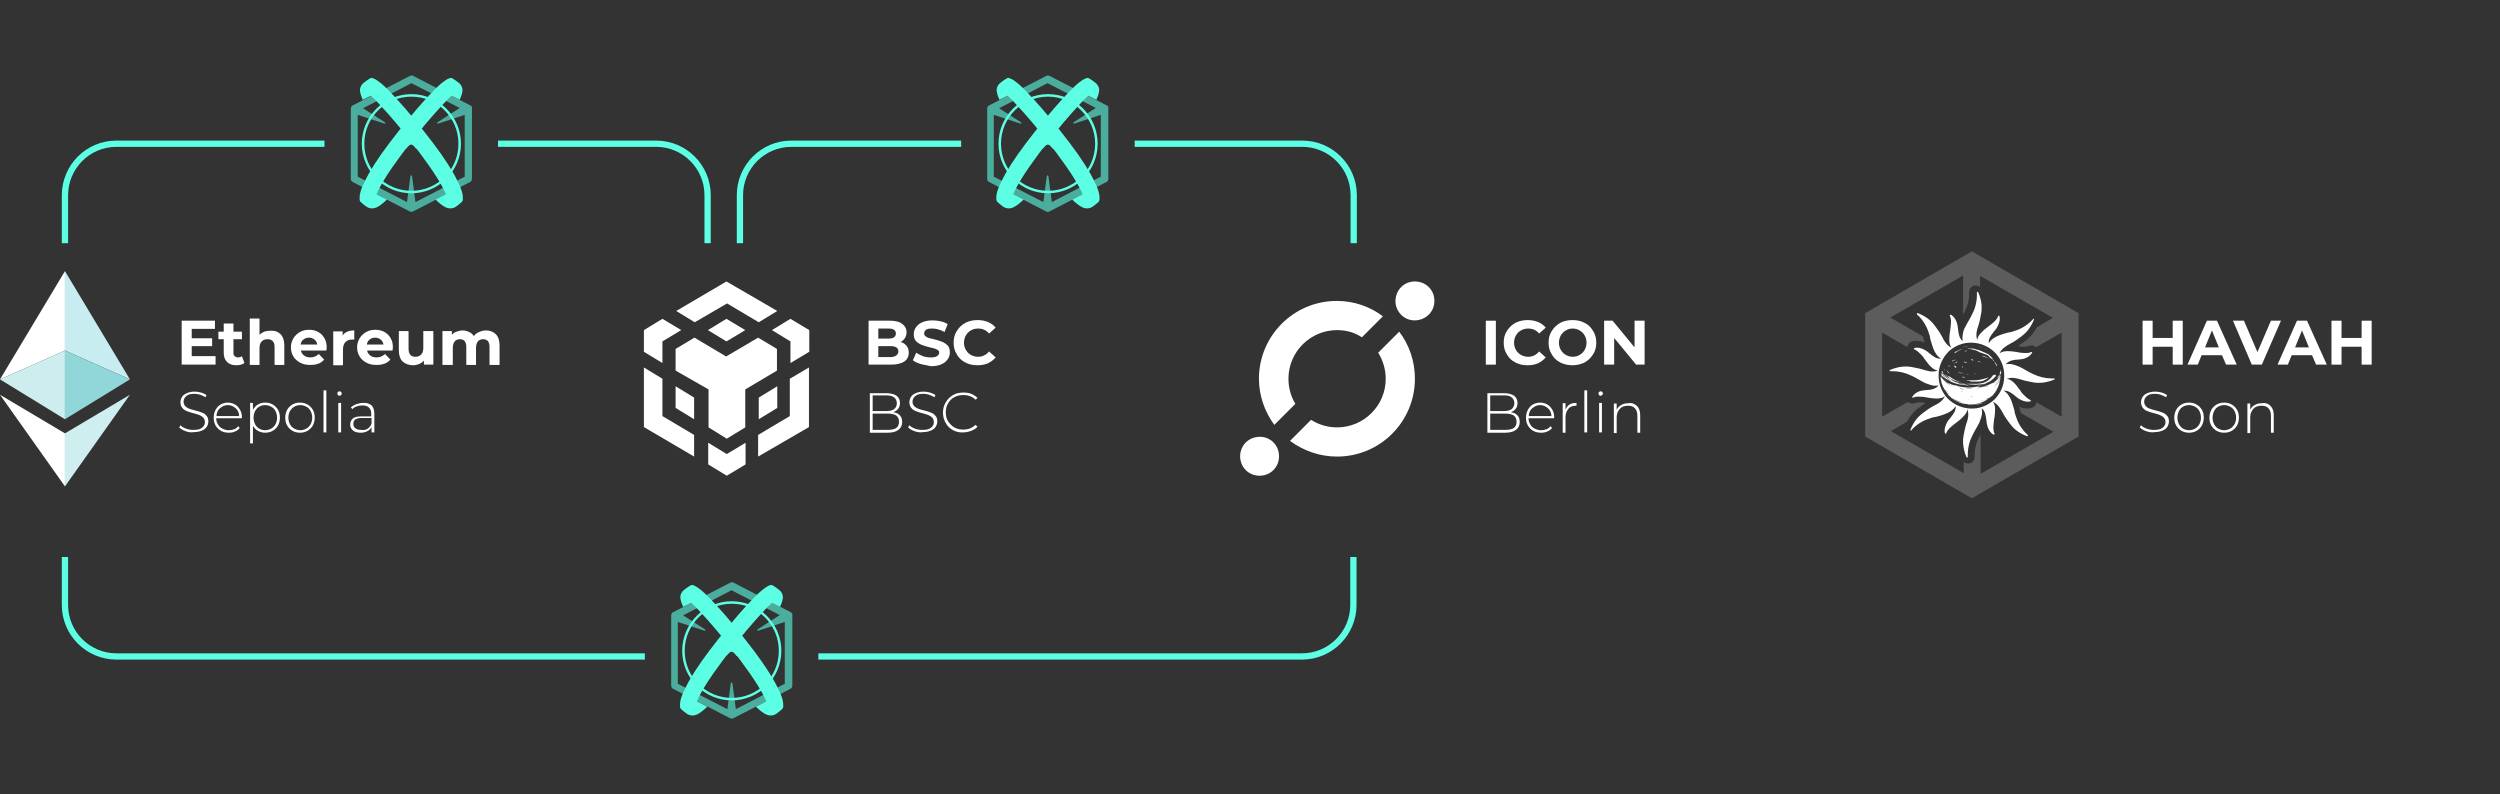 <?xml version="1.0" encoding="utf-8"?>
<!-- Generator: Adobe Illustrator 23.0.1, SVG Export Plug-In . SVG Version: 6.00 Build 0)  -->
<svg version="1.1" id="Capa_1" xmlns="http://www.w3.org/2000/svg" xmlns:xlink="http://www.w3.org/1999/xlink" x="0px" y="0px"
	 viewBox="0 0 796.7 253.1" style="enable-background:new 0 0 796.7 253.1;" xml:space="preserve">
<rect x="0" y="0" width="796.7" height="253.1" fill="#333333" stroke="none"/>
<style type="text/css">
	.st0{fill:#FFFFFF;}
	.st1{fill:#CDEDEE;}
	.st2{fill:#C7EDF0;}
	.st3{fill:#91D6D8;}
	.st4{fill:#CEEEF0;}
	.st5{fill:none;stroke:#5CFFE4;stroke-width:2;stroke-miterlimit:10;}
	.st6{fill:#5CFFE4;}
	.st7{opacity:0.6;}
	.st8{opacity:0.2;}
</style>
<g>
	<g>
		<g>
			<path class="st0" d="M68.7,113.6v2.6H57.9v-14h10.6v2.6h-7.4v3h6.5v2.5h-6.5v3.2H68.7z"/>
			<path class="st0" d="M77.9,115.7c-0.3,0.2-0.7,0.4-1.1,0.5s-0.9,0.2-1.4,0.2c-1.3,0-2.3-0.3-3-1c-0.7-0.7-1.1-1.6-1.1-2.9v-4.4
				h-1.7v-2.4h1.7v-2.6h3.1v2.6h2.7v2.4h-2.7v4.4c0,0.5,0.1,0.8,0.4,1c0.2,0.2,0.6,0.4,1,0.4c0.5,0,0.9-0.1,1.3-0.4L77.9,115.7z"/>
			<path class="st0" d="M89.4,106.5c0.8,0.8,1.2,2,1.2,3.6v6.2h-3.1v-5.7c0-0.9-0.2-1.5-0.6-1.9c-0.4-0.4-0.9-0.6-1.6-0.6
				c-0.8,0-1.4,0.2-1.9,0.7c-0.5,0.5-0.7,1.2-0.7,2.2v5.3h-3.1v-14.8h3.1v5.2c0.4-0.4,0.9-0.7,1.5-1c0.6-0.2,1.2-0.3,1.9-0.3
				C87.5,105.3,88.6,105.7,89.4,106.5z"/>
			<path class="st0" d="M104,111.7h-8.1c0.1,0.7,0.5,1.2,1,1.6s1.2,0.6,2,0.6c0.6,0,1.1-0.1,1.5-0.3c0.4-0.2,0.8-0.4,1.2-0.8
				l1.7,1.8c-1,1.2-2.5,1.7-4.4,1.7c-1.2,0-2.3-0.2-3.2-0.7c-0.9-0.5-1.7-1.1-2.2-2c-0.5-0.8-0.8-1.8-0.8-2.9c0-1.1,0.3-2,0.8-2.9
				c0.5-0.8,1.2-1.5,2.1-2c0.9-0.5,1.8-0.7,2.9-0.7c1.1,0,2,0.2,2.9,0.7c0.9,0.5,1.5,1.1,2,2c0.5,0.8,0.7,1.8,0.7,3
				C104.1,110.9,104.1,111.2,104,111.7z M96.7,108.2c-0.5,0.4-0.8,0.9-0.9,1.6h5.3c-0.1-0.7-0.4-1.2-0.9-1.6
				c-0.5-0.4-1.1-0.6-1.8-0.6C97.8,107.6,97.2,107.8,96.7,108.2z"/>
			<path class="st0" d="M110.7,105.7c0.6-0.3,1.4-0.4,2.2-0.4v2.9c-0.3,0-0.6,0-0.7,0c-0.9,0-1.6,0.3-2.1,0.8s-0.8,1.3-0.8,2.3v5.1
				h-3.1v-10.8h3v1.4C109.5,106.3,110,106,110.7,105.7z"/>
			<path class="st0" d="M125.1,111.7H117c0.1,0.7,0.5,1.2,1,1.6s1.2,0.6,2,0.6c0.6,0,1.1-0.1,1.5-0.3c0.4-0.2,0.8-0.4,1.2-0.8
				l1.7,1.8c-1,1.2-2.5,1.7-4.4,1.7c-1.2,0-2.3-0.2-3.2-0.7c-0.9-0.5-1.7-1.1-2.2-2c-0.5-0.8-0.8-1.8-0.8-2.9c0-1.1,0.3-2,0.8-2.9
				c0.5-0.8,1.2-1.5,2.1-2c0.9-0.5,1.8-0.7,2.9-0.7c1.1,0,2,0.2,2.9,0.7c0.9,0.5,1.5,1.1,2,2c0.5,0.8,0.7,1.8,0.7,3
				C125.2,110.9,125.1,111.2,125.1,111.7z M117.8,108.2c-0.5,0.4-0.8,0.9-0.9,1.6h5.3c-0.1-0.7-0.4-1.2-0.9-1.6
				c-0.5-0.4-1.1-0.6-1.8-0.6C118.9,107.6,118.3,107.8,117.8,108.2z"/>
			<path class="st0" d="M138.1,105.4v10.8h-3v-1.3c-0.4,0.5-0.9,0.8-1.5,1.1c-0.6,0.2-1.2,0.4-1.9,0.4c-1.4,0-2.5-0.4-3.4-1.2
				c-0.8-0.8-1.2-2-1.2-3.6v-6.1h3.1v5.6c0,1.7,0.7,2.6,2.2,2.6c0.7,0,1.3-0.2,1.8-0.7c0.5-0.5,0.7-1.2,0.7-2.2v-5.3H138.1z"/>
			<path class="st0" d="M158,106.5c0.8,0.8,1.2,2,1.2,3.6v6.2H156v-5.7c0-0.9-0.2-1.5-0.5-1.9c-0.4-0.4-0.9-0.6-1.5-0.6
				c-0.7,0-1.3,0.2-1.7,0.7c-0.4,0.5-0.6,1.2-0.6,2.1v5.4h-3.1v-5.7c0-1.7-0.7-2.5-2-2.5c-0.7,0-1.3,0.2-1.7,0.7
				c-0.4,0.5-0.6,1.2-0.6,2.1v5.4H141v-10.8h3v1.2c0.4-0.5,0.9-0.8,1.5-1c0.6-0.2,1.2-0.4,1.9-0.4c0.8,0,1.4,0.2,2.1,0.5
				s1.1,0.7,1.5,1.3c0.4-0.6,1-1,1.7-1.3s1.4-0.5,2.2-0.5C156.1,105.3,157.2,105.7,158,106.5z"/>
			<path class="st0" d="M59.1,137.4c-0.8-0.3-1.5-0.7-2-1.2l0.4-0.7c0.4,0.5,1,0.8,1.8,1.1s1.5,0.4,2.4,0.4c1.2,0,2.1-0.2,2.7-0.7
				c0.6-0.5,0.9-1,0.9-1.8c0-0.6-0.2-1-0.5-1.4c-0.3-0.3-0.7-0.6-1.2-0.8c-0.5-0.2-1.1-0.4-1.9-0.6c-0.9-0.2-1.7-0.5-2.2-0.7
				s-1-0.5-1.4-1c-0.4-0.5-0.6-1.1-0.6-1.8c0-0.6,0.2-1.2,0.5-1.7c0.3-0.5,0.8-0.9,1.5-1.2c0.7-0.3,1.5-0.5,2.5-0.5
				c0.7,0,1.4,0.1,2.1,0.3c0.7,0.2,1.3,0.5,1.7,0.8l-0.3,0.7c-0.5-0.3-1.1-0.6-1.7-0.8c-0.6-0.2-1.2-0.3-1.8-0.3
				c-1.2,0-2,0.2-2.6,0.7c-0.6,0.5-0.9,1.1-0.9,1.8c0,0.6,0.2,1,0.5,1.4c0.3,0.3,0.7,0.6,1.2,0.8c0.5,0.2,1.1,0.4,2,0.6
				c0.9,0.2,1.7,0.5,2.2,0.7c0.6,0.2,1,0.5,1.4,1c0.4,0.4,0.6,1,0.6,1.8c0,0.6-0.2,1.2-0.5,1.7c-0.3,0.5-0.8,0.9-1.5,1.2
				c-0.7,0.3-1.5,0.5-2.5,0.5C60.8,137.9,59.9,137.7,59.1,137.4z"/>
			<path class="st0" d="M77,133.3h-8.1c0,0.7,0.2,1.4,0.6,2c0.3,0.6,0.8,1,1.4,1.3c0.6,0.3,1.3,0.5,2,0.5c0.6,0,1.2-0.1,1.7-0.3
				c0.5-0.2,1-0.5,1.3-1l0.5,0.6c-0.4,0.5-0.9,0.9-1.5,1.1c-0.6,0.3-1.3,0.4-2,0.4c-0.9,0-1.8-0.2-2.5-0.6c-0.7-0.4-1.3-1-1.7-1.7
				c-0.4-0.7-0.6-1.5-0.6-2.5c0-0.9,0.2-1.7,0.6-2.5c0.4-0.7,0.9-1.3,1.6-1.7c0.7-0.4,1.5-0.6,2.3-0.6s1.6,0.2,2.3,0.6
				c0.7,0.4,1.2,1,1.6,1.7c0.4,0.7,0.6,1.5,0.6,2.4L77,133.3z M70.8,129.6c-0.5,0.3-1,0.7-1.3,1.2c-0.3,0.5-0.5,1.1-0.5,1.8h7.2
				c0-0.7-0.2-1.3-0.5-1.8c-0.3-0.5-0.8-0.9-1.3-1.2c-0.5-0.3-1.1-0.5-1.8-0.5S71.3,129.3,70.8,129.6z"/>
			<path class="st0" d="M86.9,128.9c0.7,0.4,1.3,1,1.7,1.7c0.4,0.7,0.6,1.5,0.6,2.5c0,0.9-0.2,1.7-0.6,2.5c-0.4,0.7-1,1.3-1.7,1.7
				c-0.7,0.4-1.5,0.6-2.4,0.6c-0.8,0-1.6-0.2-2.3-0.6c-0.7-0.4-1.2-0.9-1.6-1.6v5.6h-0.9v-12.9h0.9v2.2c0.4-0.7,0.9-1.3,1.6-1.7
				c0.7-0.4,1.4-0.6,2.3-0.6C85.4,128.3,86.2,128.5,86.9,128.9z M86.4,136.6c0.6-0.3,1-0.8,1.4-1.4c0.3-0.6,0.5-1.3,0.5-2.1
				c0-0.8-0.2-1.5-0.5-2.1c-0.3-0.6-0.8-1.1-1.4-1.4c-0.6-0.3-1.2-0.5-1.9-0.5c-0.7,0-1.4,0.2-1.9,0.5s-1,0.8-1.3,1.4
				c-0.3,0.6-0.5,1.3-0.5,2.1c0,0.8,0.2,1.5,0.5,2.1c0.3,0.6,0.8,1.1,1.3,1.4s1.2,0.5,1.9,0.5C85.2,137.1,85.8,136.9,86.4,136.6z"/>
			<path class="st0" d="M93.2,137.3c-0.7-0.4-1.3-1-1.7-1.7c-0.4-0.7-0.6-1.5-0.6-2.5c0-0.9,0.2-1.7,0.6-2.5c0.4-0.7,1-1.3,1.7-1.7
				c0.7-0.4,1.5-0.6,2.4-0.6c0.9,0,1.7,0.2,2.4,0.6c0.7,0.4,1.3,1,1.7,1.7c0.4,0.7,0.6,1.5,0.6,2.5c0,0.9-0.2,1.7-0.6,2.5
				c-0.4,0.7-1,1.3-1.7,1.7s-1.5,0.6-2.4,0.6C94.7,137.9,93.9,137.7,93.2,137.3z M97.6,136.6c0.6-0.3,1-0.8,1.4-1.4
				c0.3-0.6,0.5-1.3,0.5-2.1c0-0.8-0.2-1.5-0.5-2.1c-0.3-0.6-0.8-1.1-1.4-1.4c-0.6-0.3-1.2-0.5-1.9-0.5c-0.7,0-1.4,0.2-1.9,0.5
				c-0.6,0.3-1,0.8-1.4,1.4c-0.3,0.6-0.5,1.3-0.5,2.1c0,0.8,0.2,1.5,0.5,2.1c0.3,0.6,0.8,1.1,1.4,1.4c0.6,0.3,1.2,0.5,1.9,0.5
				C96.4,137.1,97,136.9,97.6,136.6z"/>
			<path class="st0" d="M103.1,124.4h0.9v13.4h-0.9V124.4z"/>
			<path class="st0" d="M107.7,125.9c-0.1-0.1-0.2-0.3-0.2-0.5c0-0.2,0.1-0.4,0.2-0.5c0.1-0.1,0.3-0.2,0.5-0.2s0.4,0.1,0.5,0.2
				c0.1,0.1,0.2,0.3,0.2,0.5s-0.1,0.4-0.2,0.5c-0.1,0.1-0.3,0.2-0.5,0.2S107.9,126.1,107.7,125.9z M107.8,128.4h0.9v9.4h-0.9V128.4z
				"/>
			<path class="st0" d="M118.4,129.2c0.6,0.6,0.9,1.5,0.9,2.6v6h-0.9v-1.7c-0.3,0.6-0.7,1-1.3,1.3c-0.6,0.3-1.3,0.5-2.1,0.5
				c-1,0-1.9-0.2-2.5-0.7c-0.6-0.5-0.9-1.1-0.9-1.9c0-0.8,0.3-1.4,0.8-1.9c0.6-0.5,1.4-0.7,2.7-0.7h3.2v-0.8c0-0.9-0.2-1.5-0.7-2
				s-1.2-0.7-2.1-0.7c-0.6,0-1.2,0.1-1.8,0.3c-0.6,0.2-1.1,0.5-1.4,0.9l-0.5-0.6c0.5-0.4,1-0.7,1.7-1c0.7-0.2,1.4-0.4,2.1-0.4
				C116.8,128.3,117.7,128.6,118.4,129.2z M117.2,136.6c0.5-0.4,1-0.9,1.2-1.6v-1.8h-3.2c-0.9,0-1.6,0.2-2,0.5s-0.6,0.8-0.6,1.4
				c0,0.6,0.2,1.1,0.7,1.4c0.5,0.4,1.1,0.5,1.9,0.5C116,137.1,116.6,137,117.2,136.6z"/>
		</g>
	</g>
	<g>
		<g>
			<path class="st0" d="M473.5,102.2h3.2v14h-3.2V102.2z"/>
			<path class="st0" d="M482.9,115.5c-1.2-0.6-2.1-1.5-2.7-2.6c-0.7-1.1-1-2.3-1-3.7s0.3-2.6,1-3.7c0.7-1.1,1.6-2,2.7-2.6
				c1.2-0.6,2.5-0.9,3.9-0.9c1.2,0,2.3,0.2,3.3,0.6c1,0.4,1.8,1,2.5,1.8l-2.1,1.9c-0.9-1.1-2.1-1.6-3.5-1.6c-0.9,0-1.6,0.2-2.3,0.6
				c-0.7,0.4-1.2,0.9-1.6,1.6c-0.4,0.7-0.6,1.5-0.6,2.3c0,0.9,0.2,1.6,0.6,2.3c0.4,0.7,0.9,1.2,1.6,1.6c0.7,0.4,1.5,0.6,2.3,0.6
				c1.4,0,2.6-0.6,3.5-1.7l2.1,1.9c-0.7,0.8-1.5,1.4-2.5,1.9c-1,0.4-2.1,0.6-3.3,0.6C485.3,116.4,484,116.1,482.9,115.5z"/>
			<path class="st0" d="M497.2,115.5c-1.2-0.6-2.1-1.5-2.7-2.6c-0.7-1.1-1-2.3-1-3.7s0.3-2.6,1-3.7c0.7-1.1,1.6-2,2.7-2.6
				s2.5-0.9,3.9-0.9c1.5,0,2.8,0.3,3.9,0.9c1.2,0.6,2.1,1.5,2.7,2.6c0.7,1.1,1,2.3,1,3.7s-0.3,2.6-1,3.7c-0.7,1.1-1.6,2-2.7,2.6
				c-1.2,0.6-2.5,0.9-3.9,0.9C499.7,116.4,498.4,116.1,497.2,115.5z M503.4,113.1c0.7-0.4,1.2-0.9,1.6-1.6c0.4-0.7,0.6-1.5,0.6-2.3
				c0-0.9-0.2-1.6-0.6-2.3c-0.4-0.7-0.9-1.2-1.6-1.6s-1.4-0.6-2.2-0.6c-0.8,0-1.6,0.2-2.2,0.6c-0.7,0.4-1.2,0.9-1.6,1.6
				c-0.4,0.7-0.6,1.5-0.6,2.3c0,0.9,0.2,1.6,0.6,2.3c0.4,0.7,0.9,1.2,1.6,1.6c0.7,0.4,1.4,0.6,2.2,0.6
				C502,113.7,502.8,113.5,503.4,113.1z"/>
			<path class="st0" d="M524.1,102.2v14h-2.7l-7-8.5v8.5h-3.2v-14h2.7l7,8.5v-8.5H524.1z"/>
			<path class="st0" d="M483.6,132.4c0.5,0.5,0.7,1.2,0.7,2.1c0,1.1-0.4,1.9-1.2,2.5c-0.8,0.6-1.9,0.9-3.5,0.9H474v-12.6h5.3
				c1.4,0,2.4,0.3,3.2,0.8c0.8,0.6,1.1,1.4,1.1,2.4c0,0.7-0.2,1.3-0.6,1.8s-0.9,0.8-1.5,1.1C482.4,131.5,483.1,131.8,483.6,132.4z
				 M474.9,126v5h4.3c1.1,0,2-0.2,2.5-0.6s0.9-1.1,0.9-1.9c0-0.8-0.3-1.4-0.9-1.9s-1.4-0.6-2.5-0.6H474.9z M482.4,136.4
				c0.6-0.4,0.9-1.1,0.9-2c0-0.9-0.3-1.5-0.9-2c-0.6-0.4-1.6-0.6-2.8-0.6h-4.7v5.2h4.7C480.9,137,481.8,136.8,482.4,136.4z"/>
			<path class="st0" d="M495.2,133.3h-8.1c0,0.7,0.2,1.4,0.6,2c0.3,0.6,0.8,1,1.4,1.3c0.6,0.3,1.3,0.5,2,0.5c0.6,0,1.2-0.1,1.7-0.3
				c0.5-0.2,1-0.5,1.3-1l0.5,0.6c-0.4,0.5-0.9,0.9-1.5,1.1c-0.6,0.3-1.3,0.4-2,0.4c-0.9,0-1.8-0.2-2.5-0.6c-0.7-0.4-1.3-1-1.7-1.7
				c-0.4-0.7-0.6-1.5-0.6-2.5c0-0.9,0.2-1.7,0.6-2.5c0.4-0.7,0.9-1.3,1.6-1.7c0.7-0.4,1.5-0.6,2.3-0.6c0.9,0,1.6,0.2,2.3,0.6
				c0.7,0.4,1.2,1,1.6,1.7c0.4,0.7,0.6,1.5,0.6,2.4L495.2,133.3z M489,129.6c-0.5,0.3-1,0.7-1.3,1.2c-0.3,0.5-0.5,1.1-0.5,1.8h7.2
				c0-0.7-0.2-1.3-0.5-1.8c-0.3-0.5-0.8-0.9-1.3-1.2s-1.1-0.5-1.8-0.5S489.5,129.3,489,129.6z"/>
			<path class="st0" d="M500.2,128.9c0.6-0.4,1.4-0.5,2.2-0.5v0.9l-0.2,0c-1,0-1.9,0.3-2.4,1c-0.6,0.7-0.9,1.6-0.9,2.7v4.9H498v-9.4
				h0.9v2.1C499.2,129.8,499.6,129.3,500.2,128.9z"/>
			<path class="st0" d="M504.9,124.4h0.9v13.4h-0.9V124.4z"/>
			<path class="st0" d="M509.6,125.9c-0.1-0.1-0.2-0.3-0.2-0.5c0-0.2,0.1-0.4,0.2-0.5c0.1-0.1,0.3-0.2,0.5-0.2
				c0.2,0,0.4,0.1,0.5,0.2c0.1,0.1,0.2,0.3,0.2,0.5s-0.1,0.4-0.2,0.5c-0.1,0.1-0.3,0.2-0.5,0.2C509.9,126.1,509.7,126.1,509.6,125.9
				z M509.6,128.4h0.9v9.4h-0.9V128.4z"/>
			<path class="st0" d="M521.7,129.4c0.7,0.7,1,1.7,1,3v5.5h-0.9v-5.4c0-1.1-0.3-1.9-0.8-2.4c-0.5-0.6-1.3-0.8-2.2-0.8
				c-1.1,0-2,0.3-2.6,1s-1,1.5-1,2.7v5h-0.9v-9.4h0.9v2c0.3-0.7,0.8-1.2,1.4-1.5c0.6-0.4,1.4-0.6,2.3-0.6
				C520.1,128.3,521,128.7,521.7,129.4z"/>
		</g>
	</g>
	<g>
		<g>
			<path class="st0" d="M695.6,102.2v14h-3.2v-5.7H686v5.7h-3.2v-14h3.2v5.5h6.4v-5.5H695.6z"/>
			<path class="st0" d="M708.1,113.2h-6.5l-1.2,3h-3.3l6.2-14h3.2l6.3,14h-3.4L708.1,113.2z M707.1,110.7l-2.2-5.4l-2.2,5.4H707.1z"
				/>
			<path class="st0" d="M726.9,102.2l-6.1,14h-3.2l-6-14h3.5l4.3,10l4.3-10H726.9z"/>
			<path class="st0" d="M736.8,113.2h-6.5l-1.2,3h-3.3l6.2-14h3.2l6.3,14h-3.4L736.8,113.2z M735.8,110.7l-2.2-5.4l-2.2,5.4H735.8z"
				/>
			<path class="st0" d="M755.8,102.2v14h-3.2v-5.7h-6.4v5.7h-3.2v-14h3.2v5.5h6.4v-5.5H755.8z"/>
			<path class="st0" d="M683.9,137.4c-0.8-0.3-1.5-0.7-2-1.2l0.4-0.7c0.4,0.5,1,0.8,1.8,1.1s1.5,0.4,2.4,0.4c1.2,0,2.1-0.2,2.7-0.7
				s0.9-1,0.9-1.8c0-0.6-0.2-1-0.5-1.4c-0.3-0.3-0.7-0.6-1.2-0.8c-0.5-0.2-1.1-0.4-1.9-0.6c-0.9-0.2-1.7-0.5-2.2-0.7
				c-0.6-0.2-1-0.5-1.4-1s-0.6-1.1-0.6-1.8c0-0.6,0.2-1.2,0.5-1.7c0.3-0.5,0.8-0.9,1.5-1.2c0.7-0.3,1.5-0.5,2.5-0.5
				c0.7,0,1.4,0.1,2.1,0.3c0.7,0.2,1.3,0.5,1.7,0.8l-0.3,0.7c-0.5-0.3-1.1-0.6-1.7-0.8c-0.6-0.2-1.2-0.3-1.8-0.3
				c-1.2,0-2,0.2-2.6,0.7c-0.6,0.5-0.9,1.1-0.9,1.8c0,0.6,0.2,1,0.5,1.4s0.7,0.6,1.2,0.8c0.5,0.2,1.1,0.4,2,0.6
				c0.9,0.2,1.7,0.5,2.2,0.7s1,0.5,1.4,1c0.4,0.4,0.6,1,0.6,1.8c0,0.6-0.2,1.2-0.5,1.7c-0.3,0.5-0.8,0.9-1.5,1.2
				c-0.7,0.3-1.5,0.5-2.5,0.5C685.7,137.9,684.8,137.7,683.9,137.4z"/>
			<path class="st0" d="M695.2,137.3c-0.7-0.4-1.3-1-1.7-1.7c-0.4-0.7-0.6-1.5-0.6-2.5c0-0.9,0.2-1.7,0.6-2.5c0.4-0.7,1-1.3,1.7-1.7
				c0.7-0.4,1.5-0.6,2.4-0.6c0.9,0,1.7,0.2,2.4,0.6c0.7,0.4,1.3,1,1.7,1.7c0.4,0.7,0.6,1.5,0.6,2.5c0,0.9-0.2,1.7-0.6,2.5
				c-0.4,0.7-1,1.3-1.7,1.7c-0.7,0.4-1.5,0.6-2.4,0.6C696.7,137.9,695.9,137.7,695.2,137.3z M699.5,136.6c0.6-0.3,1-0.8,1.4-1.4
				c0.3-0.6,0.5-1.3,0.5-2.1c0-0.8-0.2-1.5-0.5-2.1c-0.3-0.6-0.8-1.1-1.4-1.4c-0.6-0.3-1.2-0.5-1.9-0.5s-1.4,0.2-1.9,0.5
				c-0.6,0.3-1,0.8-1.3,1.4c-0.3,0.6-0.5,1.3-0.5,2.1c0,0.8,0.2,1.5,0.5,2.1c0.3,0.6,0.8,1.1,1.3,1.4c0.6,0.3,1.2,0.5,1.9,0.5
				S699,136.9,699.5,136.6z"/>
			<path class="st0" d="M706.4,137.3c-0.7-0.4-1.3-1-1.7-1.7c-0.4-0.7-0.6-1.5-0.6-2.5c0-0.9,0.2-1.7,0.6-2.5c0.4-0.7,1-1.3,1.7-1.7
				c0.7-0.4,1.5-0.6,2.4-0.6c0.9,0,1.7,0.2,2.4,0.6c0.7,0.4,1.3,1,1.7,1.7c0.4,0.7,0.6,1.5,0.6,2.5c0,0.9-0.2,1.7-0.6,2.5
				c-0.4,0.7-1,1.3-1.7,1.7c-0.7,0.4-1.5,0.6-2.4,0.6C707.9,137.9,707.1,137.7,706.4,137.3z M710.7,136.6c0.6-0.3,1-0.8,1.4-1.4
				c0.3-0.6,0.5-1.3,0.5-2.1c0-0.8-0.2-1.5-0.5-2.1c-0.3-0.6-0.8-1.1-1.4-1.4c-0.6-0.3-1.2-0.5-1.9-0.5s-1.4,0.2-1.9,0.5
				c-0.6,0.3-1,0.8-1.3,1.4c-0.3,0.6-0.5,1.3-0.5,2.1c0,0.8,0.2,1.5,0.5,2.1c0.3,0.6,0.8,1.1,1.3,1.4c0.6,0.3,1.2,0.5,1.9,0.5
				S710.1,136.9,710.7,136.6z"/>
			<path class="st0" d="M723.6,129.4c0.7,0.7,1,1.7,1,3v5.5h-0.9v-5.4c0-1.1-0.3-1.9-0.8-2.4c-0.5-0.6-1.3-0.8-2.2-0.8
				c-1.1,0-2,0.3-2.6,1s-1,1.5-1,2.7v5h-0.9v-9.4h0.9v2c0.3-0.7,0.8-1.2,1.4-1.5c0.6-0.4,1.4-0.6,2.3-0.6
				C722,128.3,723,128.7,723.6,129.4z"/>
		</g>
	</g>
	<g>
		<g>
			<path class="st0" d="M288.9,110.2c0.5,0.6,0.7,1.3,0.7,2.2c0,1.2-0.5,2.2-1.4,2.8s-2.3,1-4.2,1h-7.2v-14h6.8c1.7,0,3,0.3,3.9,1
				c0.9,0.7,1.4,1.5,1.4,2.7c0,0.7-0.2,1.3-0.5,1.8c-0.3,0.5-0.8,1-1.4,1.3C287.8,109.2,288.4,109.6,288.9,110.2z M279.9,104.6v3.3
				h3.2c0.8,0,1.4-0.1,1.8-0.4c0.4-0.3,0.6-0.7,0.6-1.2s-0.2-1-0.6-1.2c-0.4-0.3-1-0.4-1.8-0.4H279.9z M285.6,113.3
				c0.4-0.3,0.7-0.7,0.7-1.3c0-1.2-0.9-1.7-2.6-1.7h-3.8v3.5h3.8C284.5,113.8,285.2,113.6,285.6,113.3z"/>
			<path class="st0" d="M293.4,116c-1-0.3-1.9-0.7-2.5-1.2l1.1-2.4c0.6,0.4,1.3,0.8,2.1,1.1s1.7,0.4,2.5,0.4c0.9,0,1.6-0.1,2-0.4
				s0.7-0.6,0.7-1.1c0-0.3-0.1-0.6-0.4-0.8c-0.3-0.2-0.6-0.4-1-0.5c-0.4-0.1-1-0.3-1.6-0.4c-1.1-0.3-1.9-0.5-2.6-0.8
				c-0.7-0.3-1.3-0.7-1.8-1.2c-0.5-0.6-0.7-1.3-0.7-2.2c0-0.8,0.2-1.5,0.7-2.2s1.1-1.2,2-1.6c0.9-0.4,2-0.6,3.3-0.6
				c0.9,0,1.8,0.1,2.6,0.3c0.9,0.2,1.6,0.5,2.2,0.9l-1,2.5c-1.3-0.7-2.6-1.1-3.9-1.1c-0.9,0-1.6,0.1-2,0.4c-0.4,0.3-0.6,0.7-0.6,1.2
				c0,0.5,0.3,0.8,0.8,1.1s1.3,0.5,2.3,0.7c1.1,0.3,1.9,0.5,2.6,0.8c0.7,0.3,1.3,0.7,1.8,1.2c0.5,0.5,0.7,1.3,0.7,2.2
				c0,0.8-0.2,1.5-0.7,2.2s-1.1,1.2-2,1.6c-0.9,0.4-2,0.6-3.3,0.6C295.5,116.4,294.4,116.3,293.4,116z"/>
			<path class="st0" d="M307.6,115.5c-1.2-0.6-2.1-1.5-2.7-2.6c-0.7-1.1-1-2.3-1-3.7s0.3-2.6,1-3.7c0.7-1.1,1.6-2,2.7-2.6
				c1.2-0.6,2.4-0.9,3.9-0.9c1.2,0,2.3,0.2,3.3,0.6s1.8,1,2.5,1.8l-2.1,1.9c-0.9-1.1-2.1-1.6-3.5-1.6c-0.9,0-1.6,0.2-2.3,0.6
				c-0.7,0.4-1.2,0.9-1.6,1.6c-0.4,0.7-0.6,1.5-0.6,2.3c0,0.9,0.2,1.6,0.6,2.3c0.4,0.7,0.9,1.2,1.6,1.6c0.7,0.4,1.5,0.6,2.3,0.6
				c1.4,0,2.6-0.6,3.5-1.7l2.1,1.9c-0.7,0.8-1.5,1.4-2.5,1.9c-1,0.4-2.1,0.6-3.3,0.6C310,116.4,308.7,116.1,307.6,115.5z"/>
			<path class="st0" d="M286.8,132.4c0.5,0.5,0.7,1.2,0.7,2.1c0,1.1-0.4,1.9-1.2,2.5c-0.8,0.6-1.9,0.9-3.5,0.9h-5.6v-12.6h5.3
				c1.4,0,2.4,0.3,3.2,0.8c0.8,0.6,1.1,1.4,1.1,2.4c0,0.7-0.2,1.3-0.6,1.8s-0.9,0.8-1.5,1.1C285.6,131.5,286.3,131.8,286.8,132.4z
				 M278.1,126v5h4.3c1.1,0,2-0.2,2.5-0.6c0.6-0.4,0.9-1.1,0.9-1.9c0-0.8-0.3-1.4-0.9-1.9c-0.6-0.4-1.4-0.6-2.5-0.6H278.1z
				 M285.6,136.4c0.6-0.4,0.9-1.1,0.9-2c0-0.9-0.3-1.5-0.9-2c-0.6-0.4-1.6-0.6-2.8-0.6h-4.7v5.2h4.7
				C284.1,137,285,136.8,285.6,136.4z"/>
			<path class="st0" d="M291.4,137.4c-0.8-0.3-1.5-0.7-2-1.2l0.4-0.7c0.4,0.5,1,0.8,1.8,1.1s1.5,0.4,2.4,0.4c1.2,0,2.1-0.2,2.7-0.7
				s0.9-1,0.9-1.8c0-0.6-0.2-1-0.5-1.4c-0.3-0.3-0.7-0.6-1.2-0.8c-0.5-0.2-1.1-0.4-1.9-0.6c-0.9-0.2-1.7-0.5-2.2-0.7s-1-0.5-1.4-1
				c-0.4-0.5-0.6-1.1-0.6-1.8c0-0.6,0.2-1.2,0.5-1.7c0.3-0.5,0.8-0.9,1.5-1.2c0.7-0.3,1.5-0.5,2.5-0.5c0.7,0,1.4,0.1,2.1,0.3
				s1.3,0.5,1.7,0.8l-0.3,0.7c-0.5-0.3-1.1-0.6-1.7-0.8c-0.6-0.2-1.2-0.3-1.8-0.3c-1.2,0-2,0.2-2.6,0.7c-0.6,0.5-0.9,1.1-0.9,1.8
				c0,0.6,0.2,1,0.5,1.4c0.3,0.3,0.7,0.6,1.2,0.8c0.5,0.2,1.1,0.4,2,0.6c0.9,0.2,1.7,0.5,2.2,0.7s1,0.5,1.4,1c0.4,0.4,0.6,1,0.6,1.8
				c0,0.6-0.2,1.2-0.5,1.7c-0.3,0.5-0.8,0.9-1.5,1.2c-0.7,0.3-1.5,0.5-2.5,0.5C293.2,137.9,292.3,137.7,291.4,137.4z"/>
			<path class="st0" d="M303.7,137.1c-1-0.6-1.8-1.3-2.3-2.3c-0.6-1-0.9-2.1-0.9-3.3s0.3-2.3,0.9-3.3c0.6-1,1.3-1.7,2.3-2.3
				c1-0.6,2.1-0.8,3.3-0.8c0.9,0,1.8,0.1,2.5,0.4s1.4,0.7,2,1.3l-0.6,0.6c-1-1-2.3-1.5-3.9-1.5c-1.1,0-2,0.2-2.9,0.7
				c-0.9,0.5-1.5,1.1-2,2c-0.5,0.8-0.7,1.8-0.7,2.8s0.2,2,0.7,2.8c0.5,0.8,1.2,1.5,2,2c0.9,0.5,1.8,0.7,2.9,0.7
				c1.6,0,2.8-0.5,3.9-1.5l0.6,0.6c-0.5,0.6-1.2,1-2,1.3c-0.8,0.3-1.6,0.5-2.5,0.5C305.8,137.9,304.7,137.6,303.7,137.1z"/>
		</g>
	</g>
	<g>
		<g>
			<g>
				<g>
					<polygon class="st0" points="20.7,86.4 20.7,111.7 0,120.9 					"/>
					<polygon class="st1" points="20.7,111.7 20.7,133.6 0,120.9 					"/>
					<polygon class="st0" points="20.7,138.1 20.7,155 0,125.8 					"/>
				</g>
				<g>
					<polygon class="st2" points="20.7,86.4 20.7,111.7 41.4,120.9 					"/>
					<polygon class="st3" points="20.7,111.7 20.7,133.6 41.4,120.9 					"/>
					<polygon class="st4" points="20.7,138.1 20.7,155 41.4,125.8 					"/>
				</g>
			</g>
		</g>
	</g>
	<path id="binancedex" class="st0" d="M237.6,141.1v6.9l-6,3.6l-5.9-3.6v-6.9l5.9,3.6L237.6,141.1z M205.2,117.1l5.9,3.6v11.9
		l10.1,6v6.9l-16-9.4V117.1z M257.8,117.1v19l-16.2,9.4v-6.9l10.1-6v-11.9L257.8,117.1z M241.6,107.6l6,3.6l0,0v6.9l-10.1,6v12.1
		l-5.9,3.6l-5.8-3.6v-12.1l-10.5-6v-6.9l6-3.6l10.1,6L241.6,107.6z M215.3,123.1l5.9,3.6v6.9l-5.9-3.6V123.1z M247.7,123.1v6.9
		l-5.9,3.6v-6.9L247.7,123.1z M211.1,101.6l6,3.6l-6,3.6v6.9l-5.9-3.6v-6.9L211.1,101.6z M251.9,101.6l6,3.6v6.9l-6,3.6v-6.9
		l-5.9-3.6L251.9,101.6z M231.5,101.6l6,3.6l-6,3.6l-5.9-3.6L231.5,101.6z M231.5,89.7l16.2,9.4l-5.9,3.6l-10.1-6l-10.3,6l-5.9-3.6
		L231.5,89.7z"/>
	<g>
		<g>
			<g>
				<path class="st0" d="M451.1,89.7c3.4,0.1,6.1,2.8,6,6.3c0,3.4-2.8,6.1-6.3,6.1c-3.4,0-6.1-2.8-6.1-6.2
					C444.8,92.3,447.5,89.6,451.1,89.7z"/>
			</g>
			<g>
				<path class="st0" d="M445.9,105.7c3.2,4.2,5,9.4,5,15c0,13.7-11.1,24.8-24.8,24.8c-5.6,0-10.8-1.9-15-5l6.7-6.7
					c2.4,1.5,5.2,2.4,8.3,2.4c8.5,0,15.5-6.9,15.5-15.5c0-3-0.9-5.9-2.4-8.3L445.9,105.7z"/>
			</g>
			<g>
				<path class="st0" d="M426.1,105.2c-8.5,0-15.5,6.9-15.5,15.5c0,2.9,0.8,5.7,2.2,8l-6.7,6.7c-3-4.1-4.9-9.2-4.9-14.7
					c0-13.7,11.1-24.8,24.8-24.8c5.5,0,10.6,1.8,14.7,4.9l-6.7,6.7C431.8,106,429.1,105.2,426.1,105.2z"/>
			</g>
			<g>
				<path class="st0" d="M401.5,139.2c3.4,0,6.1,2.7,6.1,6.2c0,3.5-2.7,6.2-6.2,6.2c-3.5,0-6.2-2.7-6.2-6.3
					C395.3,141.8,398,139.2,401.5,139.2z"/>
			</g>
		</g>
	</g>
	<path class="st5" d="M103.4,45.8H37.1c-9.1,0-16.4,7.4-16.4,16.4v15.3"/>
	<path class="st5" d="M225.5,77.5V62.2c0-9.1-7.4-16.4-16.4-16.4h-50.4"/>
	<path class="st5" d="M260.8,209.2h154.1c9.1,0,16.4-7.4,16.4-16.4v-15.3"/>
	<path class="st5" d="M20.7,177.5v15.3c0,9.1,7.4,16.4,16.4,16.4h168.4"/>
	<g>
		<g>
			<g>
				<path class="st6" d="M131.1,61.6c-8.7,0-15.8-7.1-15.8-15.8S122.4,30,131.1,30s15.8,7.1,15.8,15.8S139.8,61.6,131.1,61.6z
					 M131.1,30.8c-8.3,0-15,6.7-15,15s6.7,15,15,15s15-6.7,15-15S139.4,30.8,131.1,30.8z"/>
			</g>
			<path class="st6" d="M142.6,25.2c-0.6,0.3-1.2,0.8-2,1.4c-1.3,1.1-2.9,2.7-4.8,4.8c-3.6,3.9-8,9.3-11.8,14.3
				c-3.7,4.9-6.3,9-7.8,12.2c-0.8,1.6-1.3,2.9-1.5,4c-0.1,0.6-0.1,1.1-0.1,1.6c0,0.4,0.2,0.8,0.5,1c0.5,0.5,1.1,0.9,1.6,1.3
				c1.1,0.8,2.5,0.8,3.7,0.1c0,0,0,0,0,0c0.9-0.5,2-1.4,2.9-2.3l-3.3-1.7c1.2-2.9,3.8-7.1,8.2-13c3.2-4.3,7-9,10.2-12.6
				c2.2-2.4,4.1-4.6,5.5-5.8l2.6,1.3c0.3-0.7,0.7-1.7,0.8-2.4c0,0,0,0,0,0c0.3-1.1-0.2-2.3-1.1-3c-0.6-0.5-1.3-1-2-1.4
				c-0.3-0.2-0.6-0.2-0.9-0.1C143.2,25,142.9,25.1,142.6,25.2z"/>
			<path class="st6" d="M119.5,25.2c0.6,0.3,1.2,0.8,2,1.4c1.3,1.1,2.9,2.7,4.8,4.8c3.6,3.9,8,9.3,11.8,14.3c3.7,4.9,6.3,9,7.8,12.2
				c0.8,1.6,1.3,2.9,1.5,4c0.1,0.6,0.1,1.1,0.1,1.6c0,0.4-0.2,0.8-0.5,1c-0.5,0.5-1.1,0.9-1.6,1.3c-1.1,0.8-2.5,0.8-3.7,0.1
				c0,0,0,0,0,0c-0.9-0.5-2-1.4-2.9-2.3l3.3-1.7c-1.2-2.9-3.8-7.1-8.2-13c-3.2-4.3-7-9-10.2-12.6c-2.2-2.4-4.1-4.6-5.5-5.8l-2.6,1.3
				c-0.3-0.7-0.7-1.7-0.8-2.4c0,0,0,0,0,0c-0.3-1.1,0.2-2.3,1.1-3c0.6-0.5,1.3-1,2-1.4c0.3-0.2,0.6-0.2,0.9-0.1
				C118.9,25,119.2,25.1,119.5,25.2z"/>
			<g class="st7">
				<g>
					<path class="st6" d="M149.9,33.6l-18.2-9.4c-0.3-0.2-0.7-0.2-1.1,0l-18.2,9.4c-0.4,0.2-0.6,0.6-0.6,1V57c0,0.4,0.2,0.8,0.6,1
						l18.2,9.4c0.2,0.1,0.3,0.1,0.5,0.1c0.2,0,0.4,0,0.5-0.1l18.2-9.4c0.4-0.2,0.6-0.6,0.6-1V34.6C150.5,34.1,150.3,33.7,149.9,33.6
						z M132.4,64.4l-1.1-8.3c0-0.3-0.4-0.3-0.5,0l-1.1,8.3L114,56.3V36.6l8.5,2.8c0.3,0.1,0.4-0.3,0.2-0.4l-7-4.5l15.4-8l15.4,7.9
						l-7.1,4.6c-0.2,0.1-0.1,0.5,0.2,0.4l8.5-2.8v19.7L132.4,64.4z"/>
				</g>
			</g>
			<path class="st6" d="M129.3,47.5c1.6-1.9,1.9-1.9,3.4,0c0.5,0-1.7-4.3-1.7-4.3S129.1,47.5,129.3,47.5z"/>
		</g>
	</g>
	<path class="st5" d="M306.3,45.8h-54.1c-9.1,0-16.4,7.4-16.4,16.4v15.3"/>
	<path class="st5" d="M431.4,77.5V62.2c0-9.1-7.4-16.4-16.4-16.4h-53.4"/>
	<g>
		<g>
			<g>
				<path class="st6" d="M334,61.6c-8.7,0-15.8-7.1-15.8-15.8S325.2,30,334,30s15.8,7.1,15.8,15.8S342.7,61.6,334,61.6z M334,30.8
					c-8.3,0-15,6.7-15,15s6.7,15,15,15s15-6.7,15-15S342.2,30.8,334,30.8z"/>
			</g>
			<path class="st6" d="M345.5,25.2c-0.6,0.3-1.2,0.8-2,1.4c-1.3,1.1-2.9,2.7-4.8,4.8c-3.6,3.9-8,9.3-11.8,14.3
				c-3.7,4.9-6.3,9-7.8,12.2c-0.8,1.6-1.3,2.9-1.5,4c-0.1,0.6-0.1,1.1-0.1,1.6c0,0.4,0.2,0.8,0.5,1c0.5,0.5,1.1,0.9,1.6,1.3
				c1.1,0.8,2.5,0.8,3.7,0.1c0,0,0,0,0,0c0.9-0.5,2-1.4,2.9-2.3l-3.3-1.7c1.2-2.9,3.8-7.1,8.2-13c3.2-4.3,7-9,10.2-12.6
				c2.2-2.4,4.1-4.6,5.5-5.8l2.6,1.3c0.3-0.7,0.7-1.7,0.8-2.4c0,0,0,0,0,0c0.3-1.1-0.2-2.3-1.1-3c-0.6-0.5-1.3-1-2-1.4
				c-0.3-0.2-0.6-0.2-0.9-0.1C346.1,25,345.8,25.1,345.5,25.2z"/>
			<path class="st6" d="M322.4,25.2c0.6,0.3,1.2,0.8,2,1.4c1.3,1.1,2.9,2.7,4.8,4.8c3.6,3.9,8,9.3,11.8,14.3c3.7,4.9,6.3,9,7.8,12.2
				c0.8,1.6,1.3,2.9,1.5,4c0.1,0.6,0.1,1.1,0.1,1.6c0,0.4-0.2,0.8-0.5,1c-0.5,0.5-1.1,0.9-1.6,1.3c-1.1,0.8-2.5,0.8-3.7,0.1
				c0,0,0,0,0,0c-0.9-0.5-2-1.4-2.9-2.3l3.3-1.7c-1.2-2.9-3.8-7.1-8.2-13c-3.2-4.3-7-9-10.2-12.6c-2.2-2.4-4.1-4.6-5.5-5.8l-2.6,1.3
				c-0.3-0.7-0.7-1.7-0.8-2.4c0,0,0,0,0,0c-0.3-1.1,0.2-2.3,1.1-3c0.6-0.5,1.3-1,2-1.4c0.3-0.2,0.6-0.2,0.9-0.1
				C321.8,25,322,25.1,322.4,25.2z"/>
			<g class="st7">
				<g>
					<path class="st6" d="M352.7,33.6l-18.2-9.4c-0.3-0.2-0.7-0.2-1.1,0l-18.2,9.4c-0.4,0.2-0.6,0.6-0.6,1V57c0,0.4,0.2,0.8,0.6,1
						l18.2,9.4c0.2,0.1,0.3,0.1,0.5,0.1c0.2,0,0.4,0,0.5-0.1l18.2-9.4c0.4-0.2,0.6-0.6,0.6-1V34.6C353.3,34.1,353.1,33.7,352.7,33.6
						z M335.2,64.4l-1.1-8.3c0-0.3-0.4-0.3-0.5,0l-1.1,8.3l-15.8-8.1V36.6l8.5,2.8c0.3,0.1,0.4-0.3,0.2-0.4l-7-4.5l15.4-8l15.4,7.9
						l-7.1,4.6c-0.2,0.1-0.1,0.5,0.2,0.4l8.5-2.8v19.7L335.2,64.4z"/>
				</g>
			</g>
			<path class="st6" d="M332.2,47.5c1.6-1.9,1.9-1.9,3.4,0c0.5,0-1.7-4.3-1.7-4.3S332,47.5,332.2,47.5z"/>
		</g>
	</g>
	<g>
		<g>
			<g>
				<path class="st6" d="M233.2,223.2c-8.7,0-15.8-7.1-15.8-15.8c0-8.7,7.1-15.8,15.8-15.8c8.7,0,15.8,7.1,15.8,15.8
					C249,216.1,241.9,223.2,233.2,223.2z M233.2,192.4c-8.3,0-15,6.7-15,15c0,8.3,6.7,15,15,15c8.3,0,15-6.7,15-15
					C248.2,199.1,241.5,192.4,233.2,192.4z"/>
			</g>
			<path class="st6" d="M244.7,186.8c-0.6,0.3-1.2,0.8-2,1.4c-1.3,1.1-2.9,2.7-4.8,4.8c-3.6,3.9-8,9.3-11.8,14.3
				c-3.7,4.9-6.3,9-7.8,12.2c-0.8,1.6-1.3,2.9-1.5,4c-0.1,0.6-0.1,1.1-0.1,1.6c0,0.4,0.2,0.8,0.5,1c0.5,0.5,1.1,0.9,1.6,1.3
				c1.1,0.8,2.5,0.8,3.7,0.1c0,0,0,0,0,0c0.9-0.5,2-1.4,2.9-2.3l-3.3-1.7c1.2-2.9,3.8-7.1,8.2-13c3.2-4.3,7-9,10.2-12.6
				c2.2-2.4,4.1-4.6,5.5-5.8l2.6,1.3c0.3-0.7,0.7-1.7,0.8-2.4c0,0,0,0,0,0c0.3-1.1-0.2-2.3-1.1-3c-0.6-0.5-1.3-1-2-1.4
				c-0.3-0.2-0.6-0.2-0.9-0.1C245.3,186.5,245,186.6,244.7,186.8z"/>
			<path class="st6" d="M221.6,186.8c0.6,0.3,1.2,0.8,2,1.4c1.3,1.1,2.9,2.7,4.8,4.8c3.6,3.9,8,9.3,11.8,14.3
				c3.7,4.9,6.3,9,7.8,12.2c0.8,1.6,1.3,2.9,1.5,4c0.1,0.6,0.1,1.1,0.1,1.6c0,0.4-0.2,0.8-0.5,1c-0.5,0.5-1.1,0.9-1.6,1.3
				c-1.1,0.8-2.5,0.8-3.7,0.1c0,0,0,0,0,0c-0.9-0.5-2-1.4-2.9-2.3l3.3-1.7c-1.2-2.9-3.8-7.1-8.2-13c-3.2-4.3-7-9-10.2-12.6
				c-2.2-2.4-4.1-4.6-5.5-5.8l-2.6,1.3c-0.3-0.7-0.7-1.7-0.8-2.4c0,0,0,0,0,0c-0.3-1.1,0.2-2.3,1.1-3c0.6-0.5,1.3-1,2-1.4
				c0.3-0.2,0.6-0.2,0.9-0.1C221,186.5,221.3,186.6,221.6,186.8z"/>
			<g class="st7">
				<g>
					<path class="st6" d="M252,195.1l-18.2-9.4c-0.3-0.2-0.7-0.2-1.1,0l-18.2,9.4c-0.4,0.2-0.6,0.6-0.6,1v22.4c0,0.4,0.2,0.8,0.6,1
						l18.2,9.4c0.2,0.1,0.3,0.1,0.5,0.1c0.2,0,0.4,0,0.5-0.1l18.2-9.4c0.4-0.2,0.6-0.6,0.6-1v-22.4
						C252.6,195.7,252.3,195.3,252,195.1z M234.5,226l-1.1-8.3c0-0.3-0.4-0.3-0.5,0l-1.1,8.3l-15.8-8.1v-19.7l8.5,2.8
						c0.3,0.1,0.4-0.3,0.2-0.4l-7-4.5l15.4-8l15.4,7.9l-7.1,4.6c-0.2,0.1-0.1,0.5,0.2,0.4l8.5-2.8v19.7L234.5,226z"/>
				</g>
			</g>
			<path class="st6" d="M231.4,209.1c1.6-1.9,1.9-1.9,3.4,0c0.5,0-1.7-4.3-1.7-4.3S231.2,209.1,231.4,209.1z"/>
		</g>
	</g>
	<g>
		<g class="st8">
			<path class="st0" d="M628.4,80.1l-34,19.7v39.3l34,19.7l34-19.7l0-39.3L628.4,80.1z M657,132.8l-8-4.6c-0.1,0.3-0.2,0.7-0.4,1
				c-0.3,0.4-0.7,0.6-1.1,0.8c-0.5,0.1-0.9,0.2-1.4,0.2c-0.9,0-1.8-0.2-2.6-0.6c0.1,0.3,0.1,0.5,0.2,0.8l0,0
				c0.1,0.4,0.2,0.8,0.3,1.2l10.4,6l-23.2,13.4v-12.5c-0.3,0.5-0.5,0.9-0.7,1.3c-0.9,1.8-1.3,3.8-1.2,5.7l0,0l0,0l0,0
				c0,0.5-0.2,1.1-0.5,1.5c-0.4,0.4-0.8,0.7-1.4,0.7l0,0l0,0l0,0c-0.1,0-0.2,0-0.3,0c-0.5,0-0.9-0.2-1.3-0.5v3.6l-23.2-13.4l5.1-3
				c0.5-0.9,1-1.7,1.6-2.4c0.7-0.8,1.4-1.5,2.3-2.1l0.1-0.1c0.7-0.5,1.3-1,2-1.4c-0.7-0.1-1.4-0.2-2-0.2c-0.5,0-0.9,0.1-1.3,0.2
				c-0.3,0.1-0.6,0.2-0.9,0.2c-0.3,0-0.7-0.1-1-0.2c-0.2-0.1-0.4-0.2-0.5-0.3l-8.2,4.7V106l8,4.6c0.1-0.3,0.2-0.7,0.4-1
				c0.3-0.4,0.7-0.6,1.1-0.8c0.5-0.1,0.9-0.2,1.4-0.2c0.9,0,1.8,0.2,2.6,0.6c-0.1-0.3-0.1-0.5-0.2-0.8l0,0l0,0l0,0l0,0
				c-0.1-0.4-0.2-0.8-0.3-1.2l-10.4-6l23.2-13.4v12.5c0.3-0.5,0.5-0.9,0.7-1.4c0.9-1.8,1.3-3.8,1.2-5.7l0,0l0,0l0,0v0l0,0
				c0-0.5,0.2-1.1,0.5-1.5c0.4-0.4,0.8-0.7,1.4-0.7l0,0l0,0l0,0c0.1,0,0.2,0,0.3,0c0.5,0,0.9,0.2,1.3,0.4v-3.5l23.2,13.4l-5.1,3
				c-0.5,0.9-1,1.7-1.6,2.4c-0.7,0.8-1.4,1.5-2.3,2.1l-0.1,0.1c-0.7,0.5-1.3,0.9-2,1.4c0.7,0.1,1.4,0.2,2,0.2c0.5,0,0.9-0.1,1.3-0.2
				c0.3-0.1,0.6-0.2,0.9-0.2c0.3,0,0.7,0.1,1,0.2c0.2,0.1,0.4,0.2,0.5,0.4l8.2-4.7L657,132.8L657,132.8z"/>
		</g>
		<path class="st0" d="M654.8,120.8c0-0.1-0.1-0.2-0.2-0.2h0l0,0c-0.3,0-0.5,0-0.8,0c-2,0-4-0.5-5.9-1.4c-0.7-0.3-1.4-0.7-2.1-1.1
			c-0.8-0.5-1.6-0.9-2.4-1.3c-1-0.4-1.9-0.7-2.7-0.8c-0.2,0-0.3,0-0.4,0c-0.2,0-0.4,0-0.6,0c-0.2,0-0.3,0.1-0.5,0.1
			c0.7-0.9,1.6-1.2,2.7-1.4c0.3,0,0.7-0.1,1-0.1c0.1,0,0.2,0,0.3,0c0.5-0.1,1-0.1,1.5-0.2c1-0.2,2.3-0.9,2.9-2l0,0
			c0-0.1,0-0.2,0-0.2c0,0,0,0-0.1,0c0,0-0.1,0-0.1,0c0,0-0.1,0-0.1,0c-0.4,0.2-0.9,0.3-1.4,0.3c-0.2,0-0.4,0-0.6,0
			c-0.8,0-1.7-0.1-2.6-0.3c-0.2,0-0.4-0.1-0.5-0.1c-0.8-0.1-1.6-0.2-2.4-0.2c-1,0-1.9,0.2-2.6,0.7c0.8-1.6,2.1-2.3,3.3-3
			c1.4-0.7,2.5-1.5,3.7-2.4l0.1-0.1c0.2-0.1,0.3-0.3,0.5-0.4c0.5-0.4,1-0.9,1.4-1.4c0.8-1,1.5-2.2,2-3.5c0-0.1,0-0.2-0.1-0.2l0,0
			c0,0-0.1,0-0.1,0c-0.1,0-0.1,0-0.1,0.1l0,0c-1.5,1.7-3.5,3-5.7,3.7c-0.7,0.3-1.5,0.5-2.3,0.6c-0.9,0.2-1.8,0.5-2.6,0.8
			c-1.7,0.6-2.9,1.5-3.5,2.6c-0.2-1.5,0.7-2.5,1.6-3.7c0.4-0.5,0.8-0.9,1.1-1.5c0.5-0.9,1-2.2,0.7-3.4c0-0.1-0.1-0.2-0.2-0.2h0
			c-0.1,0-0.2,0.1-0.2,0.1c-0.5,1.4-1.9,2.4-3.2,3.4c-0.1,0.1-0.3,0.2-0.4,0.3c-0.4,0.3-0.9,0.7-1.3,1.1c-0.2,0.2-0.3,0.3-0.5,0.5
			c-0.7,0.7-1.2,1.5-1.3,2.4c-0.5-1.7-0.2-3.1,0.3-4.4c0.5-1.5,0.7-2.8,1-4.3l0-0.1c0-0.3,0.1-0.6,0.1-0.9c0-0.5,0-0.9,0-1.4
			c-0.1-1.4-0.5-2.8-1.1-4.2c0-0.1-0.1-0.1-0.2-0.1c0,0,0,0,0,0l0,0c-0.1,0-0.2,0.1-0.2,0.2l0,0c0.1,2.2-0.3,4.6-1.4,6.7
			c-0.3,0.7-0.7,1.4-1.1,2.1c-0.5,0.8-0.9,1.6-1.3,2.4c0,0,0,0.1-0.1,0.1c-0.2,0.5-0.4,1-0.5,1.5c-0.2,1-0.3,1.9-0.1,2.7
			c-1.2-0.9-1.3-2.3-1.5-3.7c-0.1-0.6-0.1-1.2-0.3-1.8c-0.2-1-0.9-2.3-2-2.9l0,0c0,0-0.1,0-0.1,0c-0.1,0-0.1,0-0.2,0.1
			c-0.1,0.1-0.1,0.2,0,0.2c0.6,1.4,0.3,3,0.1,4.7c0,0.2-0.1,0.4-0.1,0.5c-0.2,1.7-0.5,3.7,0.5,5c-1.6-0.8-2.3-2.1-2.9-3.3
			c-0.7-1.4-1.5-2.5-2.4-3.7l-0.1-0.1c-1.2-1.7-3-3-5.3-3.9c0,0-0.1,0-0.1,0c-0.1,0-0.1,0-0.2,0.1l0,0c-0.1,0.1,0,0.2,0,0.3l0,0
			c1.7,1.5,3,3.5,3.7,5.7c0.3,0.7,0.5,1.5,0.6,2.3l0,0c0.1,0.2,0.1,0.5,0.2,0.7c0.2,0.6,0.4,1.3,0.6,1.9c0.6,1.7,1.5,2.9,2.6,3.5
			c-0.2,0-0.3,0-0.4,0c-1.2,0-2.2-0.8-3.2-1.6c-0.5-0.4-0.9-0.8-1.5-1.1c-0.7-0.4-1.6-0.8-2.5-0.8c-0.3,0-0.6,0-0.9,0.1
			c-0.1,0-0.2,0.1-0.2,0.2c0,0.1,0.1,0.2,0.1,0.2c1,0.4,1.7,1.2,2.5,2c0.3,0.3,0.6,0.7,0.8,1.1c0,0,0.1,0.1,0.1,0.1
			c0.1,0.1,0.2,0.3,0.3,0.4c1,1.4,2.3,3,3.9,3.2c-0.6,0.2-1.2,0.3-1.7,0.3c-1,0-1.9-0.3-2.7-0.5c-1.5-0.5-2.8-0.7-4.3-1l-0.1,0
			c-0.5-0.1-1-0.1-1.6-0.1c-1.6,0-3.2,0.4-4.9,1.1c-0.1,0-0.2,0.1-0.1,0.2l0,0c0,0.1,0.1,0.2,0.2,0.2l0,0l0,0c0.3,0,0.5,0,0.8,0
			c2,0,4,0.5,5.9,1.4c0.7,0.3,1.4,0.7,2.1,1.1c0.8,0.5,1.6,0.9,2.4,1.3c1,0.4,1.9,0.7,2.7,0.8c0.2,0,0.3,0,0.4,0c0.2,0,0.4,0,0.6,0
			c0.2,0,0.3-0.1,0.5-0.1c-0.7,0.9-1.6,1.2-2.7,1.4c-0.3,0-0.7,0.1-1,0.1c-0.1,0-0.2,0-0.3,0c-0.5,0.1-1,0.1-1.5,0.2
			c-1,0.2-2.3,0.9-2.9,2l0,0c0,0.1,0,0.2,0,0.2c0,0,0,0,0.1,0c0,0,0.1,0,0.1,0c0,0,0.1,0,0.1,0c0.4-0.2,0.9-0.3,1.4-0.3
			c0.2,0,0.4,0,0.6,0c0.8,0,1.7,0.1,2.6,0.3c0.2,0,0.4,0.1,0.5,0.1c0.8,0.1,1.6,0.2,2.4,0.2c1,0,1.9-0.2,2.6-0.7
			c-0.8,1.6-2.1,2.3-3.3,2.9c-1.4,0.7-2.5,1.5-3.7,2.4l-0.1,0.1c-0.2,0.1-0.3,0.3-0.5,0.4c-0.5,0.4-1,0.9-1.4,1.4
			c-0.8,1-1.5,2.2-2,3.5c0,0.1,0,0.2,0.1,0.2l0,0c0,0,0.1,0,0.1,0c0.1,0,0.1,0,0.1-0.1l0,0c1.5-1.7,3.5-3,5.7-3.7
			c0.7-0.3,1.5-0.5,2.3-0.6c0.9-0.2,1.8-0.5,2.6-0.8c1.7-0.6,2.9-1.5,3.5-2.6c0.2,1.5-0.7,2.5-1.6,3.7c-0.4,0.5-0.8,0.9-1.1,1.5
			c-0.5,0.9-1,2.2-0.7,3.4c0,0.1,0.1,0.2,0.2,0.2h0c0.1,0,0.2-0.1,0.2-0.1c0.5-1.4,1.9-2.4,3.2-3.4c0.1-0.1,0.3-0.2,0.4-0.3
			c0.4-0.3,0.9-0.7,1.3-1.1c0.2-0.2,0.3-0.3,0.5-0.5c0.7-0.7,1.3-1.5,1.4-2.4c0.5,1.7,0.2,3.1-0.3,4.4c-0.5,1.5-0.7,2.8-1,4.3l0,0.1
			c-0.1,0.4-0.1,0.7-0.1,1.1c0,0.3,0,0.6,0,0.9c0.1,1.4,0.4,3,1.1,4.5c0,0.1,0.1,0.1,0.2,0.1c0,0,0,0,0,0l0,0c0.1,0,0.2-0.1,0.2-0.2
			l0,0c-0.1-2.2,0.3-4.6,1.4-6.7c0.3-0.7,0.7-1.4,1.1-2.1c0.5-0.8,0.9-1.6,1.3-2.4c0,0,0-0.1,0-0.1c0.2-0.5,0.4-1,0.5-1.4
			c0.3-1,0.3-1.9,0.1-2.8c1.2,0.9,1.3,2.3,1.5,3.7c0.1,0.6,0.1,1.2,0.3,1.8c0.2,1,0.9,2.3,2,2.9l0,0c0,0,0.1,0,0.1,0
			c0.1,0,0.1,0,0.2-0.1c0.1-0.1,0.1-0.2,0-0.2c-0.6-1.4-0.3-3-0.1-4.7c0-0.2,0.1-0.4,0.1-0.5c0.2-1.7,0.5-3.7-0.5-5
			c1.6,0.8,2.3,2.1,3,3.3c0.7,1.4,1.5,2.5,2.4,3.7l0.1,0.1c1.2,1.7,3,3,5.3,3.9c0,0,0.1,0,0.1,0c0.1,0,0.1,0,0.2-0.1l0,0
			c0.1-0.1,0-0.2,0-0.3l0,0c-1.7-1.5-3-3.5-3.7-5.7c-0.3-0.7-0.5-1.5-0.6-2.3l0,0c-0.1-0.2-0.1-0.5-0.2-0.7
			c-0.2-0.6-0.4-1.3-0.6-1.9c-0.6-1.7-1.5-2.9-2.6-3.5c0.1,0,0.3,0,0.4,0c1.2,0,2.2,0.8,3.2,1.6c0.5,0.4,0.9,0.8,1.5,1.1
			c0.7,0.4,1.6,0.8,2.5,0.8h0c0.3,0,0.6,0,0.9-0.1c0.1,0,0.2-0.1,0.2-0.2c0-0.1-0.1-0.2-0.1-0.2c-1-0.4-1.7-1.2-2.5-2
			c-0.3-0.3-0.6-0.7-0.8-1.1c0,0-0.1-0.1-0.1-0.1c-0.1-0.1-0.2-0.3-0.3-0.4c-1-1.4-2.3-3-3.9-3.2c0.6-0.2,1.2-0.3,1.7-0.3
			c1,0,1.9,0.3,2.7,0.5c1.5,0.5,2.8,0.7,4.3,1l0.1,0c0.5,0.1,1,0.1,1.6,0.1h0c1.6,0,3.2-0.4,4.9-1.1
			C654.8,121,654.9,120.9,654.8,120.8L654.8,120.8L654.8,120.8z M635.6,127.3c-2,1.9-4.7,3-7.5,2.9c-2.8-0.1-5.4-1.2-7.4-3.2
			c-1.9-2-3-4.7-2.9-7.5c0-2,0.6-3.9,1.7-5.6c0.1-0.2,0.2-0.3,0.3-0.5c0,0,0.1-0.1,0.1-0.1c0.3-0.4,0.7-0.8,1-1.2
			c2-1.9,4.7-3,7.5-2.9c2.8,0.1,5.4,1.2,7.4,3.2c1.9,2,3,4.7,2.9,7.5C638.7,122.7,637.6,125.3,635.6,127.3L635.6,127.3z"/>
		<path class="st0" d="M626.6,121.1c0,0,0.1,0,0.1,0.1c0.4,0.1,0.7,0.2,0.9,0.2c0.1,0,0.2,0,0.3,0c0.1,0,0.1,0,0.1,0
			c0,0,0,0.1-0.1,0.1c0,0,0,0-0.1,0.1c0,0,0,0,0.1,0c0.1,0,0.3,0,0.4,0c0.3,0,0.6,0,0.8,0c0.3,0,0.5,0,0.8,0c0.5,0,1,0,1.5-0.1
			c0.2,0,0.5-0.1,0.7-0.2c0.2-0.1,0.4-0.2,0.6-0.3c0.4-0.2,0.7-0.4,1-0.7c0,0,0.1-0.1,0.1-0.1c-0.2,0.1-0.6,0.3-1.1,0.4
			c-0.4,0.1-1,0.3-1.6,0.4c-0.6,0.1-1.3,0.2-2,0.2c-0.7,0-1.4,0-2,0C627.1,121.2,626.9,121.1,626.6,121.1L626.6,121.1z"/>
		<path class="st0" d="M630.6,122.5C630.7,122.5,630.7,122.5,630.6,122.5c0,0-0.1,0-0.2,0l0,0c-0.1,0-0.2,0-0.2,0.1
			c0.1,0,0.1,0,0.1,0C630.5,122.6,630.6,122.5,630.6,122.5z"/>
		<path class="st0" d="M624.5,118.7c-0.2,0-0.4-0.1-0.6-0.1c0.2,0.1,0.3,0.1,0.5,0.2c0.1,0,0.2,0.1,0.3,0.1c0.1,0,0.1,0,0.2,0
			c0.2,0,0.5,0,0.7,0l0.3,0c0.1,0,0.2,0,0.3,0c0,0,0.1,0,0.1,0l0,0c-0.4,0-0.8,0-1.2-0.1C624.8,118.8,624.5,118.8,624.5,118.7
			C624.5,118.8,624.5,118.7,624.5,118.7C624.5,118.7,624.5,118.7,624.5,118.7L624.5,118.7z"/>
		<path class="st0" d="M628.5,114.5c-0.1,0-0.1,0-0.2-0.1c-0.1,0-0.1,0.1-0.2,0.1c0.2,0.1,0.4,0.3,0.5,0.4c0.1,0,0.2-0.1,0.3-0.1
			L628.5,114.5L628.5,114.5z"/>
		<path class="st0" d="M629.4,119.2c0.1,0,0.2-0.1,0.3-0.1c0,0,0.1,0,0.1,0c0,0,0,0-0.1,0c-0.2,0-0.4,0-0.6,0.1l0,0c0,0,0,0,0,0
			C629.2,119.2,629.3,119.3,629.4,119.2C629.3,119.3,629.4,119.3,629.4,119.2L629.4,119.2z"/>
		<path class="st0" d="M625,122.2c0.2,0.1,0.5,0.1,0.7,0.2l0,0c-0.2,0-0.3-0.1-0.5-0.1C625.2,122.3,625.1,122.2,625,122.2
			c0,0-0.1-0.1-0.2-0.1c0,0,0,0,0,0C624.9,122.2,624.9,122.2,625,122.2L625,122.2z"/>
		<path class="st0" d="M624.7,122.1C624.8,122.1,624.8,122.1,624.7,122.1C624.8,122.1,624.8,122.1,624.7,122.1L624.7,122.1z"/>
		<path class="st0" d="M626.3,120.3C626.3,120.3,626.3,120.3,626.3,120.3c-0.1,0-0.2-0.1-0.4-0.2c-0.1,0-0.3,0-0.4,0
			c-0.1,0-0.2,0-0.3,0c0,0,0.1,0.1,0.1,0.1C625.6,120.3,625.9,120.3,626.3,120.3z"/>
		<path class="st0" d="M629.4,122.6c0.1,0,0.1,0,0.2,0l0.1,0c0,0,0,0,0,0c0.2,0,0.4-0.1,0.6-0.1c-0.2,0-0.4,0-0.6,0c0,0-0.1,0-0.1,0
			c-0.1,0-0.3,0-0.5,0.1c0,0,0.1,0,0.1,0C629.2,122.6,629.3,122.6,629.4,122.6L629.4,122.6z"/>
		<path class="st0" d="M626.2,117.5L626.2,117.5c0,0.1,0.1,0.1,0.1,0.2c0,0,0.1,0,0.1,0C626.3,117.6,626.3,117.5,626.2,117.5z"/>
		<path class="st0" d="M626.2,115.2c-0.1,0-0.1,0.1-0.2,0.1c-0.1,0-0.1,0.1-0.2,0.1c0.3,0.1,0.5,0.1,0.8,0.2l0,0
			c0.1,0,0.1,0,0.2-0.1c0,0,0.1,0,0.1,0c-0.2-0.1-0.5-0.1-0.7-0.2C626.3,115.2,626.3,115.2,626.2,115.2L626.2,115.2z"/>
		<path class="st0" d="M626.5,111.7c0,0-0.1,0-0.1,0.1c0,0-0.1,0-0.1,0.1c0,0-0.1,0-0.2,0.1c-0.1,0-0.2,0.1-0.3,0.1c0,0-0.1,0-0.1,0
			c0,0,0.1,0,0.1,0c0.4-0.1,0.7-0.2,1-0.2c0,0,0,0,0.1,0c0,0-0.1,0-0.1,0C626.6,111.7,626.5,111.7,626.5,111.7L626.5,111.7z"/>
		<path class="st0" d="M630.8,115.4c0.1,0,0.2,0,0.3,0c0.1,0,0.1,0,0.2,0c-0.3-0.1-0.7-0.2-1-0.3c0,0-0.1,0-0.1,0l0,0
			c0.1,0.1,0.2,0.1,0.3,0.2c0.1,0,0.1,0.1,0.2,0.1C630.7,115.4,630.8,115.4,630.8,115.4L630.8,115.4z"/>
		<path class="st0" d="M625.4,116.8c-0.1,0-0.1,0-0.2,0.1c0.1,0.1,0.2,0.1,0.3,0.2c0,0,0.1,0,0.1-0.1
			C625.6,116.9,625.5,116.9,625.4,116.8z"/>
		<path class="st0" d="M624.8,122.1L624.8,122.1C624.8,122.1,624.8,122.1,624.8,122.1C624.8,122.1,624.8,122.1,624.8,122.1z"/>
		<path class="st0" d="M632.7,113.7c-0.2-0.1-0.4-0.2-0.5-0.2c-0.1,0-0.1-0.1-0.2-0.1c0,0,0,0-0.1,0c-0.1,0-0.1,0-0.2,0l-0.1,0h0
			c0.2,0.1,0.3,0.2,0.5,0.2c0.1,0,0.1,0.1,0.2,0.1c0,0,0,0,0,0c0.4,0.1,1,0.3,1.7,0.6c0,0,0.1,0,0.1,0.1c-0.3-0.2-0.5-0.3-0.9-0.5
			C633.1,113.8,632.9,113.7,632.7,113.7L632.7,113.7z"/>
		<path class="st0" d="M627.5,119.3c-0.3,0-0.6,0.1-0.9,0.1C626.9,119.5,627.3,119.4,627.5,119.3c0.1,0.1,0.2,0.1,0.2,0.1
			C627.7,119.4,627.6,119.4,627.5,119.3L627.5,119.3L627.5,119.3z"/>
		<path class="st0" d="M628.7,122.6L628.7,122.6c0.3,0,0.5,0,0.6-0.1c-0.4,0-0.8,0-1.2,0c0.1,0,0.1,0,0.2,0c0.1,0,0.1,0,0.2,0
			C628.6,122.6,628.7,122.6,628.7,122.6z"/>
		<path class="st0" d="M631.7,122.7C631.7,122.7,631.7,122.7,631.7,122.7C631.7,122.7,631.7,122.7,631.7,122.7L631.7,122.7
			L631.7,122.7z"/>
		<path class="st0" d="M632.4,122.4c0.3-0.1,0.6-0.3,0.9-0.4c0,0,0,0,0,0l-0.1,0c0,0-0.1,0-0.1,0.1c0,0,0,0-0.1,0l-0.1,0l-0.3,0.1
			c-0.3,0.1-0.7,0.2-1.1,0.3c0,0,0,0,0,0c0.2,0,0.4-0.1,0.7-0.2C632.3,122.5,632.3,122.5,632.4,122.4L632.4,122.4z"/>
		<path class="st0" d="M630.8,122.7L630.8,122.7c0.1,0,0.1,0,0.1,0l0.1,0l0.2,0c0.1,0,0.2,0,0.3,0c0,0,0,0,0,0c0,0-0.1,0-0.1,0
			C631.2,122.7,631,122.7,630.8,122.7L630.8,122.7L630.8,122.7z"/>
		<path class="st0" d="M631.1,122.5c-0.1,0-0.1,0-0.2,0c0,0,0,0,0,0C631,122.5,631,122.5,631.1,122.5
			C631.1,122.5,631.1,122.5,631.1,122.5L631.1,122.5z"/>
		<path class="st0" d="M630.9,122.7c0.2,0,0.3,0,0.5-0.1c0.5-0.1,0.9-0.2,1.3-0.4c0.1,0,0.2-0.1,0.3-0.1l0.1,0c0,0,0,0,0.1,0l0,0
			c0,0-0.1,0-0.1,0c0,0,0,0-0.1,0c-0.3,0.1-0.7,0.2-1.1,0.3c-0.2,0.1-0.5,0.1-0.7,0.2l0,0c0,0,0,0,0,0
			C631,122.6,631,122.6,630.9,122.7C630.9,122.6,630.9,122.6,630.9,122.7L630.9,122.7z"/>
		<path class="st0" d="M620.6,120.5c-0.1,0-0.1-0.1-0.1-0.1c0.2,0.2,0.4,0.4,0.6,0.6c0.3,0.2,0.5,0.4,0.7,0.5c0.1,0,0.1,0,0.2,0.1
			c-0.1-0.1-0.2-0.1-0.3-0.2C621.3,121.1,621,120.8,620.6,120.5L620.6,120.5z"/>
		<path class="st0" d="M624.3,122.1c0,0,0.1,0,0.1,0c0,0,0.1,0,0.1,0c0,0,0,0,0.1,0c0,0,0,0,0,0
			C624.5,122.1,624.4,122.1,624.3,122.1L624.3,122.1z"/>
		<path class="st0" d="M624,121.9c-0.1,0-0.3-0.1-0.4-0.1c-0.3-0.1-0.5-0.2-0.7-0.3c0.3,0.2,0.6,0.3,0.9,0.4
			C623.8,121.9,623.8,121.9,624,121.9c0.1,0.1,0.2,0.2,0.4,0.2c-0.1,0-0.1-0.1-0.2-0.1C624.1,121.9,624.1,121.9,624,121.9L624,121.9
			z"/>
		<path class="st0" d="M624.5,122C624.5,122,624.4,122,624.5,122c-0.1,0-0.2-0.1-0.2-0.1C624.3,122,624.4,122,624.5,122
			C624.5,122,624.6,122.1,624.5,122c0.1,0.1,0.1,0.1,0.2,0.1C624.6,122.1,624.5,122,624.5,122L624.5,122z"/>
		<path class="st0" d="M624.1,122.1C624.1,122.1,624.2,122.1,624.1,122.1L624.1,122.1c0,0-0.1-0.1-0.2-0.1c0,0-0.1,0-0.1,0
			c0,0,0.1,0.1,0.1,0.1C624,122.1,624,122.1,624.1,122.1L624.1,122.1z"/>
		<path class="st0" d="M622.5,121.6C622.5,121.6,622.5,121.6,622.5,121.6c-0.1,0-0.1,0-0.1,0c0.2,0.1,0.4,0.2,0.6,0.3
			c0.3,0.1,0.6,0.2,0.8,0.2c0,0-0.1-0.1-0.1-0.1c0,0,0,0,0,0c-0.3-0.1-0.7-0.3-1.1-0.5c-0.3-0.2-0.5-0.3-0.7-0.5
			c0,0-0.1-0.1-0.1-0.1c-0.1-0.1-0.3-0.2-0.4-0.2c-0.1-0.1-0.2-0.2-0.4-0.2c-0.2-0.2-0.4-0.3-0.7-0.5c-0.3-0.2-0.5-0.4-0.7-0.6l0,0
			c0.1,0.1,0.1,0.2,0.2,0.3c0,0,0,0,0,0c0,0,0,0,0,0c0,0,0.1,0.1,0.1,0.1c0.2,0.2,0.4,0.4,0.7,0.7c0.3,0.3,0.7,0.5,1.1,0.8
			c0.2,0.1,0.4,0.2,0.5,0.3C622.4,121.6,622.4,121.6,622.5,121.6C622.5,121.6,622.5,121.6,622.5,121.6
			C622.6,121.5,622.6,121.5,622.5,121.6c0.1,0,0.1,0,0.1,0C622.7,121.5,622.6,121.5,622.5,121.6
			C622.6,121.6,622.6,121.6,622.5,121.6L622.5,121.6z"/>
		<path class="st0" d="M628.3,122.6c-0.1,0-0.1,0-0.2-0.1c0,0-0.1,0-0.1,0c0,0,0,0,0,0c0,0-0.1,0-0.1,0c-0.8,0-1.5-0.1-2.3-0.2
			c-0.2,0-0.5-0.1-0.7-0.1h0c0,0,0,0,0,0l0.1,0c0.1,0,0.1,0,0.2,0.1c0.1,0,0.3,0.1,0.5,0.1c0.3,0.1,0.7,0.2,1.1,0.2
			c0.1,0,0.1,0,0.2,0c0.1,0,0.3,0,0.4,0c0,0,0,0-0.1,0c-0.1,0-0.2,0-0.3,0l-0.1,0l-0.1,0l-0.1,0c-0.1,0-0.3,0-0.4-0.1
			c-0.1,0-0.2,0-0.2-0.1c-0.1,0-0.1,0-0.1,0c0,0,0,0,0.1,0c0.1,0,0.1,0,0.2,0c0.1,0,0.2,0,0.4,0.1l0.1,0l0.1,0l0.1,0l0.3,0
			c0.2,0,0.4,0,0.6,0.1c0.1,0,0.2,0,0.3,0L628.3,122.6L628.3,122.6z"/>
		<path class="st0" d="M628,122.7c0.1,0,0.2,0,0.3,0C628.2,122.7,628.1,122.7,628,122.7C628,122.7,628,122.7,628,122.7
			C628,122.7,628,122.7,628,122.7L628,122.7z"/>
		<path class="st0" d="M624.3,122.3c0.1,0.1,0.3,0.1,0.5,0.1c0.4,0.1,0.8,0.2,1.3,0.3c0.1,0,0.3,0,0.5,0.1c0.3,0,0.6,0,0.8,0
			c0.1,0,0.3,0,0.4,0c-0.2,0-0.4,0-0.6-0.1c-0.2,0-0.5,0-0.8-0.1c-0.5-0.1-0.9-0.2-1.3-0.3c-0.1,0-0.2-0.1-0.3-0.1c0,0-0.1,0-0.1,0
			l0.1,0c0.1,0,0.3,0.1,0.4,0.1c0.1,0,0.1,0,0.2,0l0.1,0c0.2,0,0.2,0.1,0.2,0.1c0,0-0.1,0-0.2,0l-0.1,0c0,0-0.1,0-0.2,0
			c-0.1,0-0.2-0.1-0.4-0.1l-0.2-0.1C624.4,122.2,624.4,122.2,624.3,122.3c0-0.1-0.1-0.1-0.2-0.1c0,0,0,0-0.1,0c0,0,0,0,0.1,0
			C624.2,122.2,624.2,122.3,624.3,122.3L624.3,122.3z"/>
		<path class="st0" d="M635.6,119.4c-0.1,0-0.1,0.1-0.2,0.1c-0.1,0-0.2,0.1-0.3,0.1c-0.1,0.1-0.1,0.2-0.2,0.3
			c-0.2,0.3-0.5,0.6-0.8,0.9c-0.3,0.3-0.7,0.6-1.1,0.8c-0.2,0.1-0.4,0.2-0.7,0.3c-0.2,0.1-0.5,0.2-0.7,0.2c-0.5,0.1-1,0.2-1.6,0.2
			c-0.3,0-0.6,0-0.8,0c-0.2,0-0.4,0-0.6,0c0,0,0,0-0.1,0c-0.1,0-0.1,0-0.2,0c-0.2,0-0.5,0-0.9,0c-0.1,0-0.2,0-0.3,0c0,0-0.1,0-0.1,0
			l-0.2,0c-0.1,0-0.2,0-0.2,0c-0.1,0-0.2,0-0.2,0l-0.2,0c-0.2,0-0.3,0-0.5-0.1c0,0-0.1,0-0.1,0c0,0,0,0,0,0c0.8,0.1,1.7,0.2,2.6,0.3
			c0.8,0,1.6,0.1,2.3,0c0.4,0,0.7,0,1-0.1c0.1,0,0.1,0,0.2,0c0.1,0,0.1,0,0.1,0c0,0,0,0-0.1,0c0,0,0,0,0,0c0.3,0,0.6-0.1,0.9-0.2
			c0.1,0,0.2-0.1,0.3-0.1c0,0,0,0,0,0c0,0,0.1-0.1,0.2-0.1c0.2-0.1,0.4-0.2,0.7-0.3c0.3-0.1,0.6-0.3,0.9-0.6c0.3-0.2,0.7-0.5,1-0.9
			c0.2-0.2,0.3-0.3,0.5-0.5c-0.1,0-0.1,0-0.2,0c0,0,0-0.1,0-0.2C635.7,119.3,635.7,119.4,635.6,119.4L635.6,119.4z"/>
		<path class="st0" d="M619.2,118.8c0.1,0.1,0.1,0.1,0.2,0.2c0,0,0-0.1-0.1-0.1C619.3,118.8,619.3,118.8,619.2,118.8
			c0-0.1,0-0.1-0.1-0.2c0,0,0,0,0,0C619.2,118.7,619.2,118.8,619.2,118.8z"/>
		<path class="st0" d="M619.5,119.5c0,0.1,0.1,0.1,0.1,0.2c0,0,0,0.1,0.1,0.1c0,0,0,0.1,0.1,0.1c0.1,0.1,0.1,0.1,0.1,0.2
			c0-0.1-0.1-0.1-0.1-0.2C619.6,119.7,619.6,119.6,619.5,119.5C619.5,119.5,619.5,119.5,619.5,119.5L619.5,119.5z"/>
		<path class="st0" d="M619.4,119.2L619.4,119.2L619.4,119.2L619.4,119.2C619.4,119.2,619.4,119.2,619.4,119.2L619.4,119.2
			L619.4,119.2C619.4,119.1,619.4,119.2,619.4,119.2z"/>
		<path class="st0" d="M619.5,119.3C619.5,119.2,619.5,119.2,619.5,119.3L619.5,119.3l0.1,0.1C619.6,119.3,619.6,119.3,619.5,119.3
			L619.5,119.3z"/>
		<path class="st0" d="M620.4,118c0.1,0.3,0.2,0.5,0.4,0.7c0.1,0.1,0.1,0.1,0.2,0.2c0.1,0,0.1,0,0.2,0.1c0.1,0,0.2,0.1,0.2,0.1
			c-0.2-0.2-0.3-0.3-0.5-0.5c-0.1-0.1-0.2-0.2-0.2-0.3c0,0-0.1-0.1-0.1-0.1c-0.1-0.1-0.2-0.2-0.2-0.4l0,0.1
			C620.4,117.9,620.4,118,620.4,118z"/>
		<path class="st0" d="M619.6,118.1c0,0,0.1,0.1,0.1,0.1l0,0C619.6,118.2,619.6,118.1,619.6,118.1l0-0.2c0-0.1,0-0.2,0-0.3
			c0,0,0-0.1,0-0.1l0,0c0,0.1-0.1,0.2-0.1,0.2c0,0,0,0.1,0,0.1c0,0,0,0.1,0,0.1C619.5,118,619.5,118,619.6,118.1L619.6,118.1z"/>
		<path class="st0" d="M620.5,119.9c0.1,0.1,0.3,0.2,0.4,0.3c0,0-0.1-0.1-0.1-0.1C620.7,120,620.6,119.9,620.5,119.9
			c0-0.1,0-0.2-0.1-0.2c0,0-0.1-0.1-0.1-0.1c0,0,0,0,0,0c-0.2-0.1-0.4-0.3-0.6-0.4l-0.1-0.1c0,0-0.1-0.1-0.1-0.1c0,0,0,0,0,0
			c0,0,0,0.1,0.1,0.1C619.8,119.3,620.1,119.6,620.5,119.9L620.5,119.9z"/>
		<path class="st0" d="M618.7,119.6C618.7,119.5,618.7,119.5,618.7,119.6L618.7,119.6c0,0.1,0,0.2,0,0.3c0.1,0,0.2,0.1,0.3,0.2
			C618.9,119.9,618.8,119.7,618.7,119.6L618.7,119.6z"/>
		<path class="st0" d="M620.7,116.9C620.7,116.9,620.7,116.9,620.7,116.9C620.7,116.9,620.7,116.9,620.7,116.9L620.7,116.9
			L620.7,116.9z"/>
		<path class="st0" d="M619.5,119.8c0.2,0.3,0.4,0.6,0.5,0.8c0.1,0.1,0.3,0.2,0.5,0.3c0.2,0.1,0.4,0.2,0.7,0.4
			c-0.2-0.2-0.3-0.3-0.3-0.3c0,0,0.3,0.2,0.5,0.4c0.1,0.1,0.2,0.1,0.3,0.2c0.4,0.2,0.9,0.4,1.3,0.5c0,0,0,0,0,0c0,0,0.1,0,0.3,0.1
			c0,0,0,0,0,0c0.1,0,0.2,0.1,0.3,0.1c0.2,0.1,0.3,0.1,0.4,0.1l0,0c0.6,0.2,1.1,0.2,1.1,0.2c0,0-0.1,0-0.3,0c-0.1,0-0.1,0-0.2,0
			c0,0,0.1,0,0.1,0l0.1,0c0,0,0.1,0,0.1,0c0.1,0,0.2,0,0.3,0c0.1,0,0.3,0,0.4,0c-0.3-0.1-0.7-0.1-0.9-0.2c-0.2,0-0.3-0.1-0.5-0.2
			c-0.1,0-0.1-0.1-0.2-0.1c0,0-0.1-0.1-0.1-0.1c-0.1,0-0.2,0-0.4-0.1c-0.1,0-0.2-0.1-0.3-0.1c-0.1,0-0.2-0.1-0.3-0.1
			c-0.3-0.1-0.5-0.2-0.8-0.3c-0.1,0-0.2,0-0.4-0.1c-0.2-0.1-0.5-0.2-0.8-0.4c-0.3-0.2-0.5-0.4-0.8-0.7c-0.2-0.2-0.3-0.4-0.4-0.6l0,0
			c0-0.1-0.1-0.1-0.1-0.2c0,0-0.1,0-0.1-0.1c0,0-0.1-0.1-0.1-0.1c0.1,0.1,0.2,0.2,0.3,0.4c0.2,0.3,0.3,0.5,0.5,0.7
			c0.1,0.2,0.2,0.3,0.2,0.3c0,0-0.1-0.1-0.2-0.3c-0.1-0.1-0.2-0.2-0.3-0.4c0,0-0.1-0.1-0.3-0.3c0,0,0,0-0.1-0.1c0,0,0-0.1-0.1-0.1
			c0-0.1-0.1-0.1-0.1-0.2c-0.1-0.1-0.2-0.3-0.2-0.5c0,0,0-0.1,0-0.1c0-0.1-0.1-0.1-0.1-0.1c-0.1-0.1-0.1-0.1-0.2-0.2
			c-0.1-0.1-0.1-0.1-0.1-0.2c0,0.1,0,0.2,0,0.2c0,0.1,0.1,0.1,0.1,0.2C619,119.1,619.2,119.5,619.5,119.8L619.5,119.8z"/>
		<path class="st0" d="M619.2,120.1c0.1,0,0.2,0.1,0.3,0.2l0.1,0.1c0,0,0.1,0,0.1,0.1c0.1,0,0.1,0.1,0.2,0.1
			c-0.1-0.2-0.3-0.4-0.5-0.7c-0.2-0.4-0.4-0.7-0.6-0.9c0-0.1-0.1-0.1-0.1-0.2c0,0.2,0,0.5,0,0.7l0.1,0.1
			C618.9,119.7,619,119.9,619.2,120.1L619.2,120.1z"/>
		<path class="st0" d="M619.1,118.7c0-0.1,0-0.1,0-0.2c0,0,0,0,0,0c-0.1-0.1-0.1-0.2-0.2-0.3c0,0.1,0,0.1,0,0.2
			C618.9,118.4,618.9,118.5,619.1,118.7C619,118.6,619.1,118.6,619.1,118.7L619.1,118.7z"/>
		<path class="st0" d="M620.9,116.5C620.9,116.5,620.9,116.5,620.9,116.5c0.1,0.1,0.2,0.1,0.2,0.2c0,0,0,0,0,0c0,0,0,0,0,0
			c0,0,0-0.1,0-0.1c0,0,0,0,0,0c0,0,0,0,0,0.1c0,0,0,0,0,0c0.1,0,0.2,0.1,0.4,0.1c-0.1-0.1-0.1-0.1-0.2-0.2c0,0,0,0,0,0
			c0,0,0,0-0.1,0c0,0-0.1-0.1-0.1-0.1c0,0-0.1-0.1-0.1-0.1c0,0-0.1,0-0.1,0C621,116.4,620.9,116.4,620.9,116.5L620.9,116.5
			C620.9,116.4,620.9,116.4,620.9,116.5L620.9,116.5L620.9,116.5z"/>
		<path class="st0" d="M634.7,113.9c-0.2-0.2-0.4-0.4-0.6-0.6c-0.1-0.1-0.2-0.2-0.3-0.3c-0.1-0.1-0.2-0.2-0.4-0.2
			c-0.1-0.1-0.3-0.2-0.4-0.2c-0.1,0-0.1-0.1-0.2-0.1c-0.1,0-0.1-0.1-0.2-0.1c-0.1-0.1-0.3-0.1-0.5-0.2c-0.1,0-0.2-0.1-0.2-0.1
			l-0.2-0.1c-0.6-0.3-1.3-0.5-2.1-0.7c-0.1,0-0.2,0-0.3-0.1c-0.1,0-0.2,0-0.3-0.1c-0.1,0-0.2,0-0.3,0c-0.1,0-0.2,0-0.3,0
			c-0.4,0-0.8-0.1-1.2-0.1c-0.2,0-0.4,0-0.7,0c0.1,0,0.1,0,0.2,0c0.1,0,0.3,0,0.5,0.1c0.3,0,0.7,0.1,1,0.2c1.1,0.2,2,0.5,2.4,0.8
			l0.1,0.1c0.7,0.2,1.2,0.4,1.7,0.6c0.1,0,0.2,0.1,0.3,0.1c0.4,0.1,0.7,0.3,0.9,0.4c0,0,0.1,0,0.1,0.1l0,0l0,0
			c0.1,0,0.1,0.1,0.1,0.1c0.1,0.1,0.1,0.1,0.1,0.1c0,0-0.1,0-0.1,0c0.2,0.2,0.3,0.3,0.3,0.3c0,0,0,0-0.1,0c0,0,0,0,0.1,0
			c0.3,0.2,0.5,0.4,0.7,0.5c0.2,0.2,0.3,0.3,0.4,0.5c0.1,0,0.1,0.1,0.1,0.1c0.4,0.3,0.6,0.5,0.5,0.6c0,0-0.1,0-0.2,0
			c0.1,0.1,0.1,0.1,0.2,0.2c0.1,0.1,0.2,0.2,0.3,0.4c0,0.1,0.1,0.1,0.1,0.2c0,0.1,0.1,0.1,0.1,0.2c0,0.1,0.1,0.1,0.1,0.2
			c0,0,0,0.1,0,0.1c0-0.1,0-0.3,0-0.4c0,0,0,0,0-0.1l0-0.1c0,0,0-0.1-0.1-0.1c0-0.1-0.1-0.2-0.2-0.3c-0.1-0.1-0.1-0.2-0.2-0.3
			c0-0.1-0.1-0.1-0.1-0.2c-0.1-0.1-0.3-0.3-0.4-0.5c-0.1-0.2-0.3-0.3-0.5-0.5C635.1,114.3,634.9,114.1,634.7,113.9L634.7,113.9z"/>
		<path class="st0" d="M637.7,118.5C637.7,118.5,637.7,118.5,637.7,118.5C637.8,118.4,637.8,118.4,637.7,118.5c0.1-0.1,0,0,0,0.3
			l0,0.1c0,0,0,0.1,0,0.1c0,0.1-0.1,0.1-0.1,0.2c-0.1,0.1-0.1,0.3-0.2,0.4c-0.1,0.1-0.1,0.1-0.2,0.2c0,0,0,0,0,0
			c0,0.1-0.1,0.1-0.1,0.2c0,0.1-0.1,0.1-0.2,0.2c0,0.1,0,0.1,0,0.2c0,0.1-0.1,0.2-0.2,0.3c0,0.1-0.1,0.1-0.2,0.2
			c0,0-0.1,0.1-0.1,0.1c0,0-0.1,0.1-0.2,0.2c-0.1,0.1-0.3,0.3-0.5,0.5c-0.2,0.2-0.4,0.3-0.6,0.4s-0.3,0.1-0.3,0.1
			c0,0,0.4-0.3,0.8-0.6c0.2-0.1,0.3-0.3,0.4-0.4c-0.1,0.1-0.1,0.1-0.2,0.2c-0.1,0.1-0.2,0.1-0.3,0.2c0,0-0.1,0.1-0.1,0.1
			c0,0-0.1,0.1-0.1,0.1c-0.4,0.3-0.8,0.5-1.3,0.7c-0.5,0.2-1,0.4-1.4,0.5c-0.2,0.1-0.4,0.1-0.6,0.2c-0.1,0-0.2,0-0.3,0.1
			c0,0-0.1,0-0.1,0l-0.1,0c-0.1,0-0.2,0-0.2,0c-0.1,0-0.2,0-0.2,0c-0.1,0-0.1,0-0.2,0c-0.1,0-0.1,0-0.2,0c-0.2,0-0.3,0-0.3-0.1
			c0-0.1,0.4-0.3,1-0.5l0.1,0c0,0,0.1,0,0.1,0c0,0,0.1,0,0.1,0c0,0,0,0,0,0c-0.1,0-0.2,0-0.4,0.1l-0.2,0l-0.1,0c0,0,0,0-0.1,0
			l-0.1,0c0,0,0,0,0,0c-0.1,0.1-0.2,0.1-0.3,0.2c-0.1,0-0.1,0.1-0.2,0.1c-0.1,0-0.2,0-0.2,0.1c-0.2,0.1-0.4,0.1-0.6,0.1
			c-0.1,0-0.2,0-0.3,0.1c-0.1,0-0.1,0-0.2,0c-0.1,0-0.1,0-0.2,0c-0.5,0.1-1,0.1-1.5,0.1c-0.5,0-1,0-1.5-0.1c-0.2,0-0.4-0.1-0.6-0.1
			c-0.1,0-0.2,0-0.3-0.1c0,0-0.1,0-0.1,0c0,0-0.1,0-0.1,0c-0.1,0-0.2-0.1-0.2-0.1c-0.1,0-0.1-0.1-0.2-0.1c0,0-0.1,0-0.1,0
			c0,0,0,0-0.1,0c-0.1,0-0.2,0-0.4-0.1c0,0,0,0,0.1,0c0.2,0.1,0.4,0.1,0.6,0.2c0.2,0.1,0.4,0.1,0.5,0.1c0.3,0.1,0.5,0.1,0.5,0.1
			c0,0,0,0-0.1,0c0,0-0.1,0-0.2,0c-0.1,0-0.1,0-0.2,0c-0.1,0-0.3-0.1-0.5-0.1c-0.2-0.1-0.4-0.1-0.6-0.2c-0.2-0.1-0.3-0.1-0.5-0.2
			c0,0,0,0-0.1,0c-0.1,0-0.1,0-0.2,0c-0.1,0-0.1,0-0.2,0c-0.4-0.1-0.9-0.3-1.4-0.5c-0.3-0.1-0.5-0.3-0.8-0.4c0,0,0.1,0.1,0.1,0.1
			c0.1,0.1,0.1,0.1,0.2,0.2c0.2,0.1,0.3,0.2,0.5,0.4c0.2,0.1,0.4,0.2,0.6,0.3c0.1,0,0.2,0.1,0.2,0.1c0.1,0,0.2,0.1,0.2,0.1
			c0.3,0.1,0.4,0.2,0.4,0.2c0,0,0,0-0.1,0c0,0-0.1,0-0.1-0.1c-0.1,0-0.1,0-0.2-0.1c-0.1,0-0.1-0.1-0.2-0.1c-0.1,0-0.2-0.1-0.3-0.1
			c-0.2-0.1-0.4-0.2-0.6-0.3c-0.2-0.1-0.4-0.3-0.5-0.4c-0.1-0.1-0.2-0.1-0.2-0.2c-0.1-0.1-0.1-0.1-0.2-0.2c0,0-0.1-0.1-0.1-0.1
			c-0.1-0.1-0.2-0.1-0.3-0.2c0.1,0.1,0.1,0.2,0.2,0.2c0.1,0.1,0.2,0.2,0.3,0.3c0.1,0.1,0.1,0.1,0.1,0.1c0,0-0.1,0-0.1-0.1
			c-0.1,0-0.2-0.1-0.3-0.3c-0.1-0.1-0.2-0.2-0.3-0.4c-0.1-0.1-0.3-0.2-0.4-0.3c0,0-0.1-0.1-0.1-0.1c0.1,0.1,0.1,0.2,0.2,0.2
			c0.2,0.2,0.4,0.4,0.5,0.6c0.1,0.1,0.2,0.2,0.3,0.3c0,0,0.1,0.1,0.1,0.1c0,0,0.1,0.1,0.1,0.1c0.1,0.1,0.1,0.1,0.2,0.2
			c0.1,0.1,0.1,0.1,0.1,0.1c0.1,0.1,0.1,0.1,0.1,0.1c0,0-0.1,0-0.1-0.1c0,0-0.1-0.1-0.2-0.1c-0.1-0.1-0.1-0.1-0.2-0.2l-0.1-0.1
			c0,0-0.1-0.1-0.1-0.1c-0.1-0.1-0.2-0.2-0.3-0.3c-0.2-0.2-0.4-0.4-0.6-0.6c-0.1-0.2-0.3-0.3-0.4-0.5l-0.1-0.1
			c-0.1-0.1-0.1-0.1-0.2-0.2c-0.1-0.1-0.1-0.1-0.2-0.2c0,0,0,0-0.1-0.1c0.1,1.5,0.5,2.8,1.2,4c0.1,0.1,0.3,0.3,0.5,0.4
			c0.4,0.3,0.8,0.5,0.8,0.5c0,0-0.1,0-0.3-0.1c-0.1,0-0.2-0.1-0.3-0.2c-0.1-0.1-0.2-0.1-0.3-0.2c-0.1-0.1-0.2-0.2-0.3-0.3
			c0,0,0,0,0,0c0.2,0.3,0.4,0.6,0.6,0.9c0,0,0.1,0,0.1,0.1c0.3,0.3,0.7,0.4,0.6,0.5c0,0-0.3-0.1-0.6-0.3c0.5,0.6,1,1.1,1.6,1.6
			c0.4,0.2,0.9,0.5,1.5,0.7c0.3,0.1,0.6,0.3,0.9,0.4c0.1,0,0.3,0.1,0.4,0.1c0.1,0,0.1,0,0.2,0.1c0.1,0,0.1,0,0.2,0
			c0.1,0,0.2,0,0.3,0.1c0,0,0.1,0,0.1,0l0.1,0c0.1,0,0.2,0,0.2,0c0,0-0.1,0-0.2,0l-0.1,0c0,0-0.1,0-0.1,0c-0.1,0-0.2,0-0.3-0.1
			l-0.2,0c-0.1,0-0.1,0-0.2,0c-0.1,0-0.3-0.1-0.4-0.1c-0.3-0.1-0.6-0.2-1-0.4c-0.4-0.2-0.8-0.4-1.2-0.6c0.9,0.6,1.8,1.1,2.9,1.4
			c0.1,0,0.5,0.1,1,0.2c0.6,0.1,1.1,0.1,1.1,0.1c0,0-0.1,0-0.3,0c0,0-0.1,0-0.1,0c0.3,0,0.6,0.1,1,0.1c2.2,0,4.2-0.6,5.8-1.8
			c-0.2,0.1-0.3,0.1-0.5,0.2c-0.5,0.2-1,0.3-1.3,0.4c-0.2,0-0.3,0.1-0.4,0.1c-0.1,0-0.1,0-0.2,0c0,0,0.2-0.1,0.5-0.1
			c0.3-0.1,0.8-0.2,1.3-0.4c0.2-0.1,0.5-0.2,0.7-0.3c0,0,0,0,0.1,0c0.6-0.5,1.1-1,1.6-1.5c0,0,0,0,0,0c-0.2,0.2-0.4,0.4-0.5,0.6
			s-0.2,0.2-0.2,0.2c0,0,0.1-0.1,0.2-0.2c0.1-0.1,0.3-0.3,0.5-0.6c0.2-0.2,0.4-0.4,0.5-0.6l0,0c0.3-0.4,0.5-0.8,0.8-1.3
			c-0.1,0.1-0.2,0.2-0.3,0.3c-0.1,0.1-0.2,0.2-0.4,0.3c-0.1,0.1-0.2,0.2-0.3,0.2c-0.2,0.1-0.3,0.2-0.3,0.2c0,0,0.1-0.1,0.3-0.2
			c0.1-0.1,0.2-0.1,0.3-0.2c0.1-0.1,0.2-0.2,0.3-0.3c0.1-0.1,0.2-0.2,0.3-0.3c0-0.1,0.1-0.1,0.1-0.2c0.3-0.7,0.5-1.4,0.7-2.2
			c-0.1,0.1-0.1,0.2-0.2,0.3c-0.1,0.2-0.2,0.3-0.4,0.5c-0.3,0.3-0.6,0.6-0.8,0.8c-0.2,0.2-0.4,0.3-0.4,0.3c0,0,0.1-0.1,0.3-0.3
			c0.2-0.2,0.5-0.5,0.8-0.8c0.1-0.2,0.3-0.3,0.4-0.5c0.1-0.2,0.2-0.3,0.3-0.4c0,0,0,0,0,0c0-0.3,0.1-0.6,0.1-0.9
			c0,0.1,0,0.2-0.1,0.3c0,0.1-0.1,0.2-0.2,0.4c-0.1,0.1-0.2,0.3-0.3,0.4c-0.2,0.3-0.5,0.5-0.6,0.7c-0.2,0.2-0.3,0.2-0.3,0.2
			c0,0,0.1-0.1,0.3-0.3c0.2-0.2,0.4-0.4,0.6-0.7c0.2-0.3,0.4-0.6,0.5-0.8c0.1-0.2,0.1-0.4,0.1-0.4l0,0c0-0.1,0-0.3,0-0.4
			c-0.1,0.1-0.1,0.3-0.2,0.4c-0.2,0.4-0.5,0.6-0.5,0.6c0,0,0.2-0.3,0.4-0.6c0.1-0.2,0.2-0.4,0.3-0.5c0-0.1,0-0.2,0-0.3
			c0,0.1-0.1,0.1-0.1,0.2c-0.1,0.1-0.2,0.3-0.2,0.4c-0.1,0.1-0.2,0.3-0.3,0.4c-0.1,0.1-0.2,0.2-0.3,0.3c-0.2,0.2-0.3,0.3-0.3,0.3
			c0,0,0.1-0.1,0.2-0.3c0.1-0.1,0.2-0.2,0.2-0.3c0.1-0.1,0.2-0.3,0.3-0.4c0.1-0.1,0.2-0.3,0.3-0.4c0.1-0.1,0.1-0.2,0.1-0.3
			c0-0.1,0-0.2,0-0.4c0,0,0,0,0,0c0,0.1,0,0.1-0.1,0.2c0,0.1-0.1,0.3-0.2,0.4c-0.1,0.1-0.2,0.3-0.2,0.4c0,0.1-0.1,0.1-0.1,0.2
			c0,0-0.1,0.1-0.1,0.1c-0.1,0.1-0.2,0.2-0.2,0.2c0,0,0.1-0.1,0.2-0.3c0,0,0.1-0.1,0.1-0.1c0,0,0.1-0.1,0.1-0.2
			c0.1-0.1,0.2-0.2,0.2-0.4c0.1-0.1,0.1-0.3,0.2-0.4c0-0.1,0-0.1,0.1-0.2c0-0.1,0-0.1,0.1-0.2l0,0c0-0.3-0.1-0.5-0.1-0.8l0,0
			c0,0,0,0,0,0c0,0.1,0,0.1,0,0.2l0,0.1C637.7,118.4,637.7,118.4,637.7,118.5L637.7,118.5z M624.9,128L624.9,128c-0.1,0-0.2,0-0.2,0
			c-0.1,0-0.2,0-0.3-0.1l-0.1,0c-0.1,0-0.1,0-0.2-0.1c-0.1,0-0.2-0.1-0.3-0.1c-0.2-0.1-0.5-0.2-0.8-0.4c-0.3-0.1-0.5-0.3-0.7-0.4
			c-0.1-0.1-0.2-0.1-0.3-0.2c0,0-0.1-0.1-0.1-0.1l-0.1-0.1c-0.1-0.1-0.1-0.1-0.2-0.2c0,0-0.1,0-0.1-0.1l-0.1-0.1
			c-0.1-0.1-0.1-0.1-0.1-0.1c0,0,0.1,0,0.1,0.1l0.1,0.1l0.1,0.1c0.1,0,0.1,0.1,0.2,0.2c0,0,0.1,0.1,0.1,0.1c0,0,0.1,0.1,0.1,0.1
			c0.1,0.1,0.2,0.1,0.3,0.2c0.2,0.1,0.5,0.3,0.7,0.4c0.3,0.1,0.5,0.3,0.8,0.4c0.1,0,0.2,0.1,0.3,0.1c0.1,0,0.1,0,0.2,0.1l0.1,0.1
			c0.1,0,0.2,0.1,0.2,0.1L624.9,128C624.8,127.9,624.8,127.9,624.9,128c0.1,0,0.2,0,0.2,0C625,128,625,128,624.9,128L624.9,128z
			 M624.4,123.6c-0.2-0.1-0.3-0.1-0.3-0.1c0,0,0.4,0.1,0.9,0.3c0.5,0.2,1,0.3,0.9,0.3c0,0-0.1,0-0.3,0c-0.2,0-0.4-0.1-0.7-0.2
			C624.8,123.8,624.6,123.7,624.4,123.6L624.4,123.6z M625.5,124.9c-0.3-0.1-0.5-0.2-0.5-0.2C625.1,124.6,625.3,124.7,625.5,124.9
			c0.3,0,0.5,0.1,0.5,0.1C626,125,625.8,125,625.5,124.9z M629.9,123.8c0.3,0,0.6,0,0.6,0C630.6,123.8,630.3,123.9,629.9,123.8
			c-0.3,0.1-0.6,0.1-0.6,0.1C629.3,123.9,629.6,123.9,629.9,123.8L629.9,123.8z M628.7,126.5c0,0-0.2,0-0.4,0c-0.2,0-0.4,0-0.4,0
			c0,0,0.2-0.1,0.4-0.1C628.6,126.4,628.7,126.5,628.7,126.5L628.7,126.5z M626.6,123.7c0,0,0.4,0,1,0.1c0.5,0,1,0.1,1,0.1
			c0,0-0.1,0-0.3,0l-0.7,0c-0.3,0-0.5-0.1-0.7-0.1C626.7,123.7,626.6,123.7,626.6,123.7L626.6,123.7z M627.8,127.5
			c0.4,0.1,0.7,0.1,0.7,0.1C628.5,127.6,628.1,127.6,627.8,127.5c-0.4,0-0.7-0.1-0.7-0.1C627.1,127.4,627.4,127.4,627.8,127.5
			L627.8,127.5z M628.1,129c-0.4,0-0.8,0-0.8-0.1C627.3,128.9,627.6,128.9,628.1,129c0.4-0.1,0.8-0.1,0.8-0.1
			C628.9,128.9,628.5,129,628.1,129L628.1,129z M632,128.4c0.2,0,0.3-0.1,0.4-0.1c0.1,0,0.2,0,0.2,0c0,0-0.1,0-0.2,0.1
			C632.4,128.3,632.2,128.4,632,128.4c-0.4,0.2-0.9,0.3-1.4,0.4c-0.6,0.1-1.1,0.2-1.5,0.2c-0.2,0-0.3,0-0.5,0.1c-0.1,0-0.2,0-0.2,0
			c0,0,0.1,0,0.2,0l0.4-0.1c0.4-0.1,0.9-0.2,1.5-0.3C631.1,128.6,631.6,128.5,632,128.4z M631.8,123.4c-0.2,0.1-0.5,0.1-0.7,0.1
			c-0.2,0-0.4,0.1-0.6,0.1c-0.2,0-0.3,0-0.4,0c-0.1,0-0.1,0-0.1,0c0,0,0.2,0,0.5-0.1c0.2,0,0.4-0.1,0.6-0.1
			C631.3,123.5,631.5,123.4,631.8,123.4c0.2-0.1,0.5-0.2,0.7-0.2c0.2-0.1,0.4-0.1,0.6-0.2c0.3-0.1,0.5-0.1,0.5-0.1c0,0,0,0-0.1,0.1
			c-0.1,0-0.2,0.1-0.4,0.1c-0.2,0.1-0.3,0.1-0.6,0.2C632.2,123.3,632,123.4,631.8,123.4z M635.4,125.7L635.4,125.7
			c-0.1,0.1-0.1,0.1-0.1,0.1c0,0-0.1,0.1-0.1,0.1l-0.1,0.1c0,0-0.1,0.1-0.1,0.1c-0.1,0.1-0.1,0.1-0.2,0.2c-0.2,0.1-0.4,0.2-0.6,0.4
			c-0.2,0.1-0.4,0.2-0.6,0.3c-0.1,0-0.2,0.1-0.3,0.1c0,0-0.1,0-0.1,0l-0.1,0c-0.1,0-0.1,0-0.2,0c0,0-0.1,0-0.1,0l-0.1,0
			c-0.1,0-0.1,0-0.1,0c0,0,0,0,0.1,0l0.1,0l0.1,0c0.1,0,0.1,0,0.2-0.1l0.1,0c0,0,0.1,0,0.1,0c0.1,0,0.2-0.1,0.3-0.1
			c0.2-0.1,0.4-0.2,0.6-0.3c0.2-0.1,0.4-0.2,0.6-0.4c0.1-0.1,0.2-0.1,0.2-0.2c0,0,0.1-0.1,0.1-0.1l0.1-0.1c0.1,0,0.1-0.1,0.2-0.1
			C635.3,125.8,635.3,125.8,635.4,125.7C635.4,125.7,635.4,125.7,635.4,125.7c0-0.1,0.1-0.1,0.1-0.1
			C635.5,125.6,635.5,125.6,635.4,125.7L635.4,125.7z"/>
		<path class="st0" d="M623,112.5c0.2-0.1,0.3-0.2,0.5-0.3c0,0,0.1-0.1,0.1-0.1c0.1-0.1,0.2-0.1,0.3-0.2c0.2-0.1,0.5-0.3,0.8-0.4
			c0.3-0.1,0.6-0.2,0.8-0.3c0,0,0,0,0.1,0c0,0,0,0,0,0l-0.1,0c-0.1,0-0.2,0-0.3,0.1l-0.1,0c0,0-0.1,0-0.1,0c-0.4,0.1-0.7,0.2-1,0.4
			c-0.1,0-0.2,0.1-0.2,0.1c-0.1,0-0.2,0.1-0.2,0.1c-0.1,0-0.1,0.1-0.2,0.1l-0.1,0.1l-0.1,0l-0.1,0c-0.1,0-0.1,0.1-0.2,0.1
			c0,0,0,0,0,0C622.9,112.5,623,112.5,623,112.5L623,112.5z"/>
		<path class="st0" d="M631.1,110.5l0.2,0.1c0.1,0,0.1,0,0.2,0.1c0.1,0,0.1,0.1,0.2,0.1c0.3,0.1,0.6,0.2,0.8,0.4
			c0.3,0.1,0.6,0.3,0.8,0.4c0.1,0,0.1,0.1,0.2,0.1c-1-0.6-2.1-1.1-3.3-1.4c0.2,0,0.4,0.1,0.6,0.2L631.1,110.5L631.1,110.5z"/>
		<path class="st0" d="M626,110.4c0.1,0,0.2,0,0.3,0l0.1,0c0,0,0.1,0,0.1,0c0,0,0.1,0,0.1,0c0.1,0,0.2,0,0.3-0.1
			c0.1,0,0.2,0,0.3-0.1c0,0,0.1,0,0.1,0c-0.6,0.1-1.2,0.2-1.8,0.4c0.1,0,0.1,0,0.2,0C625.8,110.5,625.9,110.5,626,110.4L626,110.4z"
			/>
		<path class="st0" d="M622.1,115.2C622.2,115.2,622.2,115.2,622.1,115.2c0.3-0.2,0.5-0.3,0.8-0.4c0.1,0,0.2-0.1,0.2-0.1
			c0,0,0,0,0,0c0,0,0-0.1,0-0.1c-0.4,0.2-0.8,0.3-1.1,0.4C622.1,115,622.1,115.1,622.1,115.2C622.1,115.2,622.1,115.2,622.1,115.2z"
			/>
		<path class="st0" d="M622.8,116.8c0.1,0.1,0.1,0.1,0.2,0.2l0,0l0,0c0,0,0,0,0.1,0.1c0,0,0.1,0.1,0.1,0.1c0.1-0.1,0.2-0.1,0.3-0.2
			c-0.1-0.1-0.2-0.2-0.3-0.3c0,0-0.1-0.1-0.1-0.1c-0.1,0.1-0.1,0.1-0.2,0.1c0,0,0-0.1,0-0.1c0,0,0-0.1,0-0.1c0,0,0,0,0,0l0,0
			c-0.1,0-0.1,0-0.2,0.1c0,0,0,0.1,0,0.1C622.8,116.7,622.8,116.7,622.8,116.8L622.8,116.8L622.8,116.8z"/>
		<path class="st0" d="M620.6,119.7c-0.1,0-0.1-0.1-0.2-0.1l0.1,0.1C620.5,119.7,620.5,119.7,620.6,119.7c0.1,0.1,0.2,0.2,0.3,0.3
			c0,0,0.1,0.1,0.1,0.1C620.8,120,620.7,119.8,620.6,119.7C620.6,119.7,620.6,119.7,620.6,119.7L620.6,119.7z"/>
		<path class="st0" d="M620.9,119.9c-0.1,0-0.1-0.1-0.2-0.1c0.1,0.1,0.2,0.2,0.3,0.4c0.1,0.1,0.2,0.2,0.4,0.4c0,0,0,0,0.1,0
			c0.1,0.1,0.3,0.1,0.4,0.2c0.4,0.2,0.9,0.5,1.4,0.6c0,0,0,0-0.1,0l-0.1-0.1c0,0-0.1,0-0.1,0c0,0,0,0,0.1,0l0.1,0c0,0,0.1,0,0.1,0.1
			c0,0,0,0,0.1,0c0.1,0,0.1,0.1,0.2,0.1c0.5,0.2,1.1,0.3,1.7,0.4c0,0,0,0,0.1,0c0,0,0,0-0.1,0c-0.1,0-0.2,0-0.2,0l-0.2-0.1
			c-0.1,0-0.2,0-0.2-0.1l-0.1,0l-0.1,0c-0.1,0-0.2,0-0.2-0.1c-0.2-0.1-0.3-0.1-0.5-0.2c-0.3-0.1-0.6-0.2-0.9-0.4
			c-0.3-0.1-0.6-0.3-0.9-0.5c-0.3-0.2-0.6-0.4-0.9-0.6C621,119.9,620.9,119.9,620.9,119.9L620.9,119.9z"/>
		<path class="st0" d="M622.5,115.9c0.1,0,0.2,0,0.4,0c0,0-0.1-0.1-0.1-0.1C622.7,115.8,622.6,115.8,622.5,115.9L622.5,115.9z"/>
		<path class="st0" d="M623.7,115.2c-0.1,0.1-0.3,0.1-0.4,0.2c-0.1,0-0.1,0.1-0.2,0.1c0.1,0,0.1,0.1,0.2,0.1
			c0.2-0.1,0.3-0.2,0.5-0.2C623.8,115.3,623.7,115.3,623.7,115.2z"/>
	</g>
</g>
</svg>
